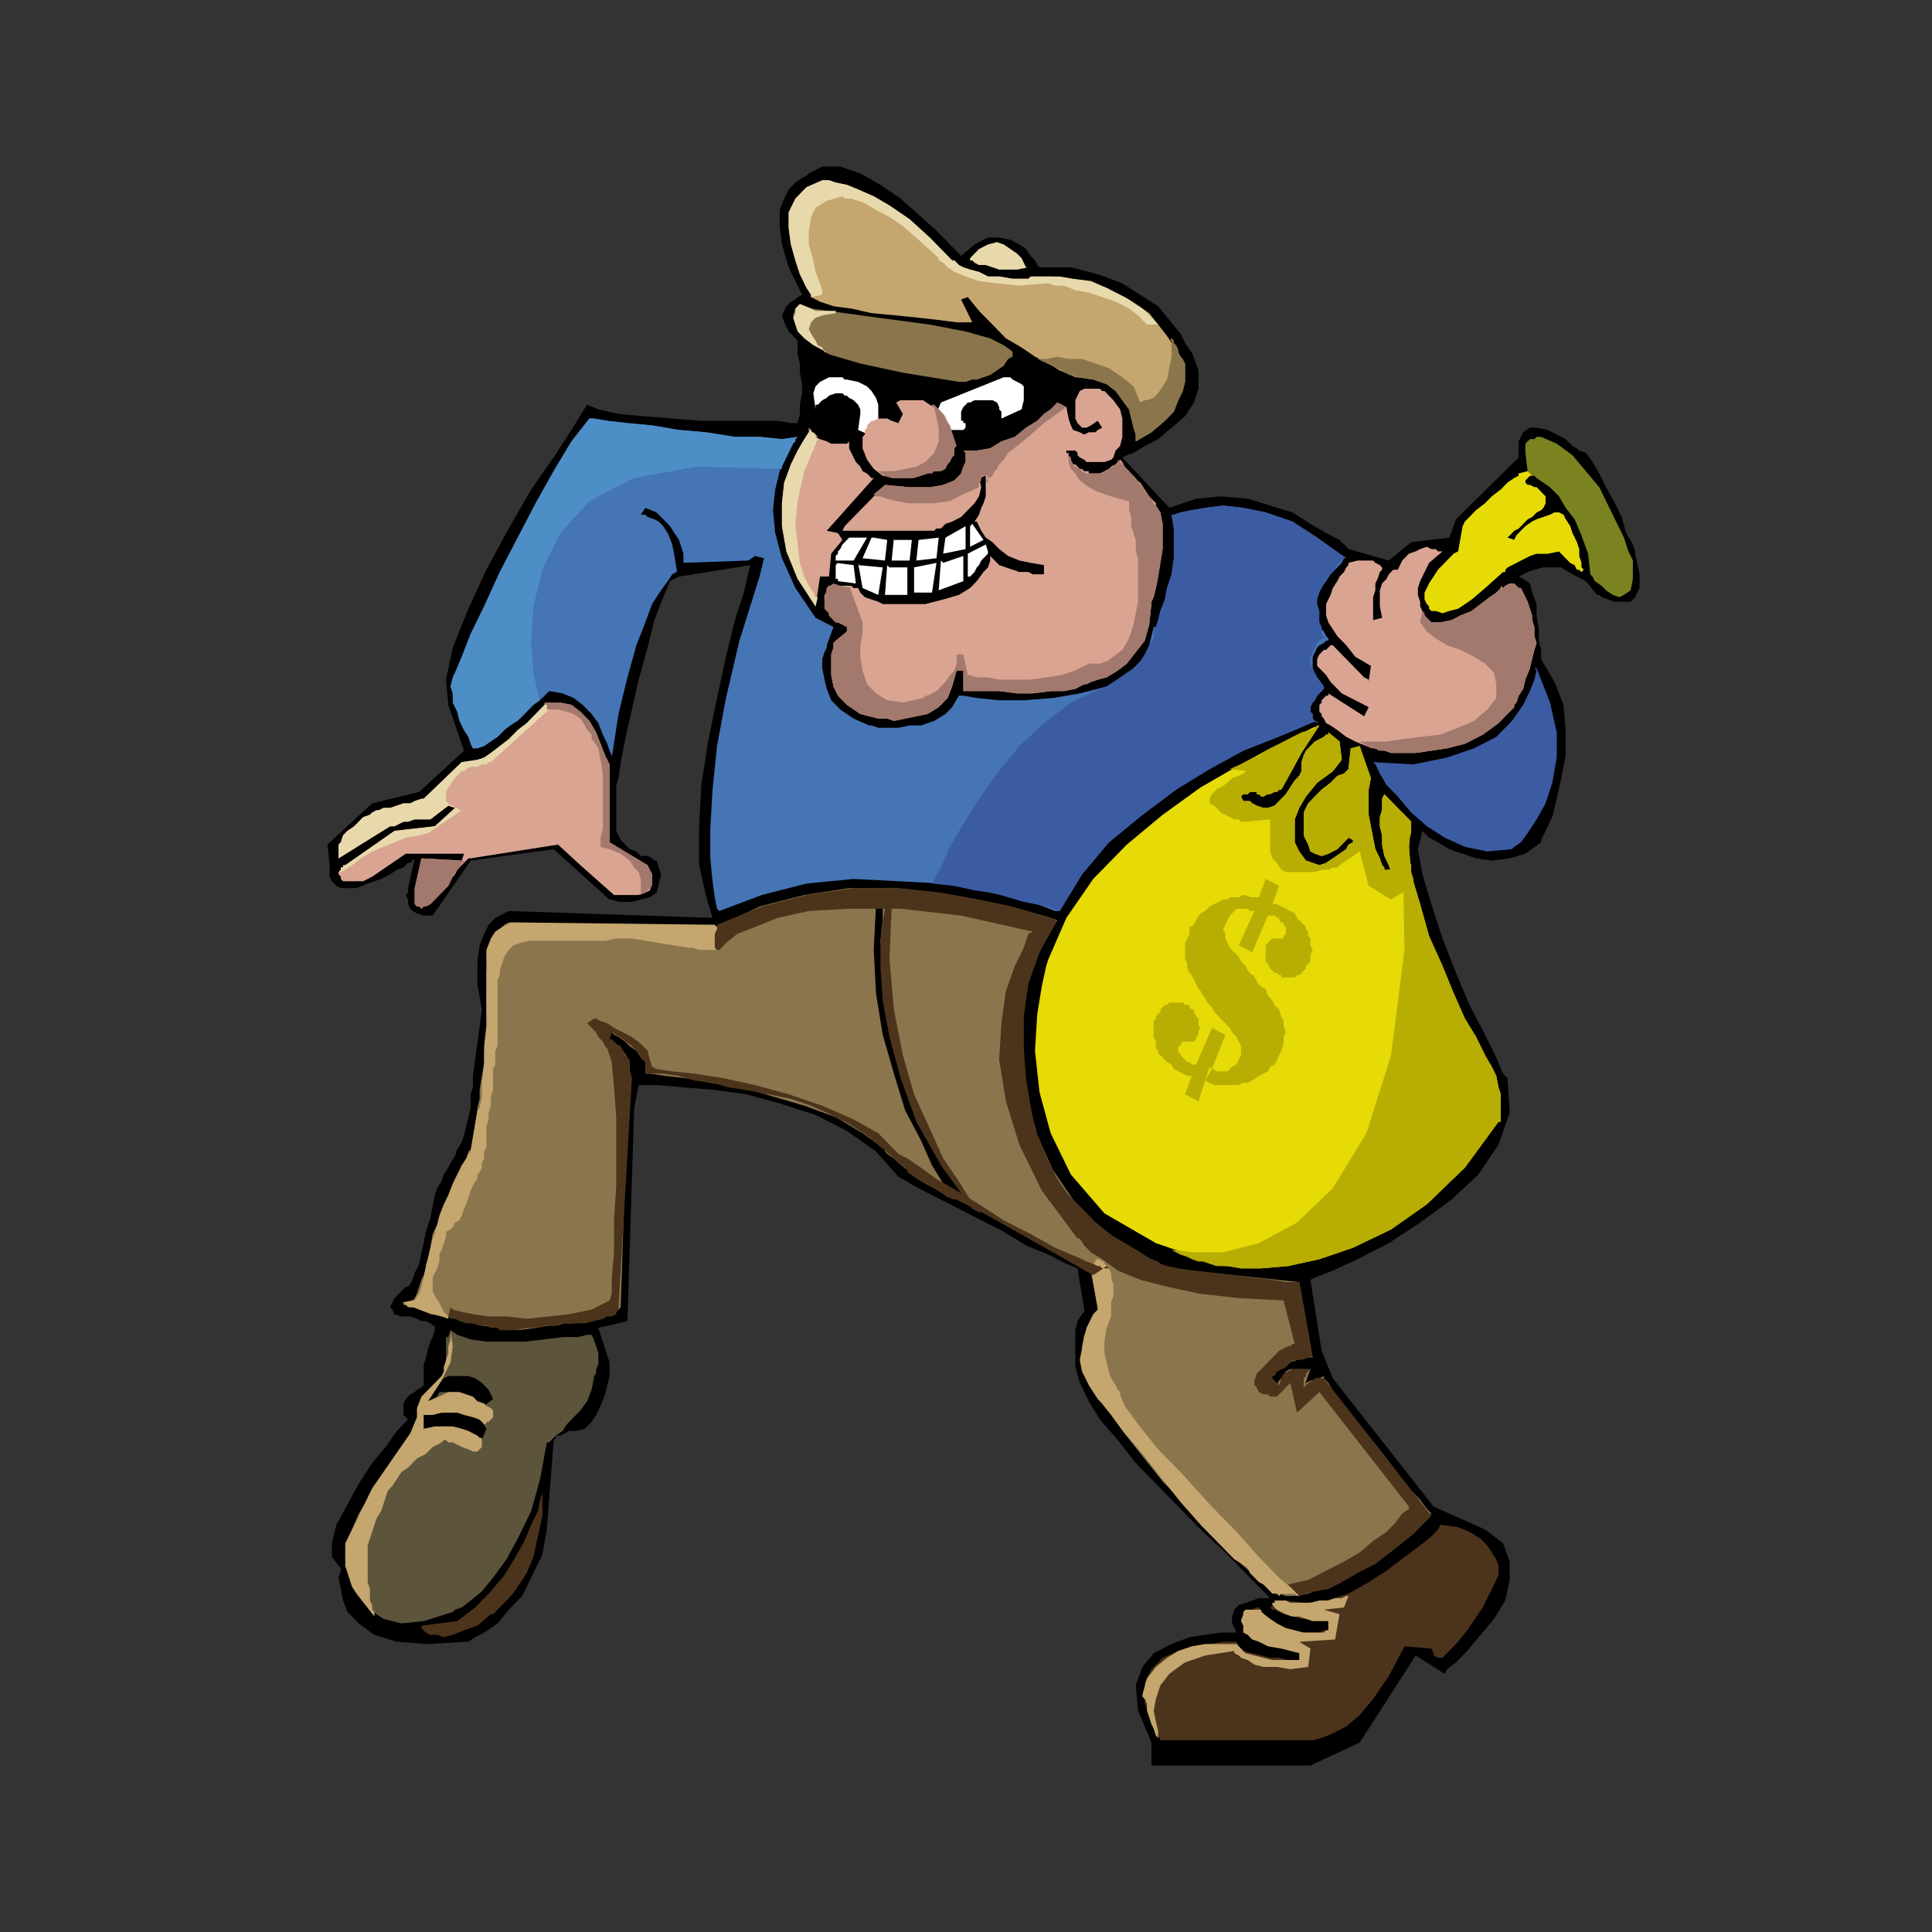 <?xml version="1.0" encoding="utf-8"?>
<!-- Generator: Adobe Illustrator 14.0.0, SVG Export Plug-In . SVG Version: 6.00 Build 43363)  -->
<!DOCTYPE svg PUBLIC "-//W3C//DTD SVG 1.1//EN" "http://www.w3.org/Graphics/SVG/1.1/DTD/svg11.dtd">
<svg version="1.1" id="Calque_1" xmlns="http://www.w3.org/2000/svg" xmlns:xlink="http://www.w3.org/1999/xlink" x="0px" y="0px"
	 width="500px" height="500px" viewBox="0 0 500 500" enable-background="new 0 0 500 500" xml:space="preserve">
<rect x="0" y="0" width="500" height="500" fill="#333333" stroke="none"/>
<g>
	<polygon points="165.28,280.822 167.02,280.822 170.495,280.822 176.87,281.412 184.406,282.016 193.099,283.196 201.792,285.569 
		211.063,288.533 219.178,292.679 226.71,298.016 232.506,304.535 233.666,305.127 236.563,306.908 241.199,309.283 
		246.994,312.246 252.789,315.211 259.744,318.766 265.539,322.32 271.335,324.693 275.97,327.068 278.867,328.248 280.605,338.924 
		280.605,339.516 280.027,340.105 278.867,341.889 278.29,344.262 278.29,347.227 278.29,350.191 278.29,353.746 279.445,357.891 
		281.766,362.637 284.662,367.373 289.297,372.711 293.933,378.639 299.729,384.568 305.523,390.496 311.319,396.424 
		317.113,401.762 321.755,406.51 325.229,410.064 327.551,412.438 328.704,413.619 328.127,413.619 326.967,413.619 
		325.807,413.619 324.069,414.209 322.331,414.799 320.595,415.402 319.435,416.584 318.857,418.365 318.857,420.137 
		320.011,422.512 318.857,422.512 315.96,422.512 311.901,423.102 307.844,423.691 303.208,425.475 298.573,427.85 295.676,431.402 
		293.933,436.15 294.516,442.67 297.99,450.971 297.99,456.9 339.14,456.9 351.886,450.971 366.374,428.439 373.912,433.188 
		374.489,431.994 376.81,430.223 379.707,427.258 383.183,423.102 386.656,418.957 389.555,414.209 390.715,408.871 
		390.715,404.135 388.978,399.389 384.342,395.834 371.015,389.906 344.936,356.709 342.038,349.588 339.14,331.213 
		340.295,330.621 344.936,328.838 351.309,325.875 359.424,321.73 367.533,316.393 375.649,310.465 382.605,303.945 
		387.817,296.232 390.715,287.943 390.138,279.051 388.978,277.858 387.24,273.713 384.342,267.784 380.285,260.072 376.81,251.771 
		373.329,242.884 370.432,233.992 368.117,226.283 366.956,219.764 368.117,215.021 368.694,215.614 369.854,216.801 
		372.169,217.984 375.066,219.764 378.547,220.948 382.021,222.135 386.08,222.729 390.715,222.135 394.772,220.948 398.83,217.984 
		398.83,217.391 399.99,215.021 401.729,211.463 402.888,206.721 404.043,201.386 405.203,195.458 405.203,188.936 404.626,182.415 
		402.306,176.486 398.83,170.558 398.83,169.964 398.83,168.187 398.247,165.816 398.247,162.852 397.67,159.294 397.67,156.33 
		396.51,153.366 395.933,150.996 394.195,149.809 393.035,149.215 393.035,149.215 394.195,148.625 395.35,148.031 397.094,147.438 
		399.408,146.845 401.729,146.845 404.043,146.845 406.94,148.625 410.421,150.402 413.318,153.96 413.896,153.96 414.479,154.553 
		416.217,155.144 417.953,155.737 420.273,155.737 422.012,155.737 423.172,154.553 424.326,152.18 424.326,148.625 
		423.172,143.287 423.172,142.696 422.589,140.916 420.852,137.953 419.691,133.804 417.953,130.247 415.633,126.096 
		413.896,122.538 412.158,119.574 410.421,117.203 408.684,116.609 408.101,116.02 406.94,115.425 405.203,113.645 402.888,112.462 
		400.567,111.275 397.67,110.682 395.933,110.682 394.195,111.868 393.035,114.239 393.035,118.39 376.81,134.394 375.066,139.139 
		365.219,140.323 359.424,145.067 348.988,142.103 348.41,141.51 346.674,139.733 343.192,137.953 339.14,135.581 334.5,132.617 
		328.704,130.84 322.909,129.06 315.96,128.466 309.581,129.06 302.626,131.431 290.458,118.39 291.617,117.796 293.355,117.203 
		296.253,115.425 299.729,113.645 303.208,110.682 306.684,107.717 309.004,104.163 310.164,100.605 310.164,95.86 308.422,91.119 
		307.844,90.526 306.684,88.749 305.523,86.377 302.626,82.82 299.729,79.262 295.093,76.298 290.458,73.334 284.086,70.963 
		277.131,69.183 269.015,69.183 268.438,68.593 267.854,67.406 266.699,66.219 265.539,64.441 263.802,63.255 261.481,62.071 
		258.584,61.478 255.686,61.478 252.212,63.255 248.731,66.219 247.574,65.035 245.256,62.664 242.358,59.7 237.72,55.549 
		233.085,51.398 227.87,47.844 222.652,44.879 217.438,43.099 212.802,43.099 209.324,44.879 208.745,45.47 207.587,46.063 
		205.847,47.25 204.109,49.028 202.949,51.398 201.792,54.363 201.792,58.513 202.369,63.255 204.109,69.183 207.587,76.298 
		207.587,76.298 206.427,76.892 205.847,77.485 204.689,78.076 203.529,79.262 202.949,80.449 202.369,81.633 202.949,83.414 
		204.109,85.784 206.427,88.155 206.427,88.749 206.427,89.932 206.427,91.712 207.006,94.083 207.006,96.454 207.587,99.418 
		207.587,101.789 207.006,104.753 207.006,107.126 206.427,109.498 204.689,109.498 201.212,108.904 195.417,108.904 
		189.041,108.904 181.508,108.904 173.973,108.311 166.44,107.717 160.065,107.126 154.85,105.94 151.952,104.753 150.792,106.533 
		147.895,111.275 143.259,118.39 137.463,126.689 131.669,136.769 125.874,147.438 121.235,157.517 117.181,167.594 115.44,175.893 
		116.02,182.415 120.079,194.271 108.488,204.944 96.317,207.908 84.727,218.578 85.307,223.913 85.307,224.506 85.307,225.1 
		85.307,225.693 85.307,226.877 85.886,228.063 87.044,229.248 88.204,229.841 89.942,229.841 92.259,229.841 95.157,228.657 
		98.634,227.47 100.952,226.283 102.692,225.1 104.43,224.506 105.59,223.319 106.17,223.319 106.747,222.729 107.327,222.135 
		107.327,222.135 107.327,222.135 105.59,229.841 105.59,230.435 105.59,231.028 105.01,231.621 105.59,232.805 105.59,233.992 
		106.17,235.175 106.747,235.77 107.908,236.363 109.645,236.956 111.965,236.956 121.815,222.729 143.259,219.764 157.747,232.805 
		158.327,232.805 160.065,233.398 161.802,233.398 163.542,233.398 165.86,232.805 168.177,232.212 169.917,231.028 
		170.495,228.657 171.075,226.283 169.917,222.729 169.338,222.729 168.758,222.135 167.597,221.542 165.86,221.542 164.7,220.355 
		162.962,219.764 161.802,218.578 160.645,217.391 160.065,216.207 159.485,215.021 159.485,213.836 159.485,212.056 
		159.485,210.872 159.485,209.092 159.485,207.314 159.485,206.127 159.485,204.944 159.485,203.757 159.485,203.164 
		159.485,203.164 160.065,201.386 160.645,197.235 161.802,191.307 163.542,183.601 165.28,175.893 167.597,167.594 
		169.338,160.482 171.656,154.553 173.393,150.402 175.713,149.215 194.256,146.251 193.676,148.031 192.519,153.366 
		190.201,160.482 187.881,169.964 185.563,180.637 183.246,191.9 181.508,203.164 180.928,213.836 180.928,223.913 182.666,231.621 
		184.406,237.55 131.669,235.77 131.669,235.77 130.508,236.363 129.351,236.956 128.19,237.55 126.454,239.327 125.293,241.697 
		124.133,244.662 123.556,248.807 123.556,254.735 124.713,261.266 122.396,278.449 122.396,278.449 122.396,279.051 
		122.396,279.641 122.396,280.822 122.396,281.412 121.815,283.196 121.815,284.979 121.815,286.75 121.235,289.124 
		120.658,291.498 120.079,293.871 119.498,295.643 118.338,297.426 117.761,299.197 116.6,300.98 116.02,302.162 114.863,303.945 
		114.283,305.729 113.123,307.5 112.542,309.283 111.965,312.246 111.385,315.211 110.225,318.766 109.645,321.73 109.067,324.104 
		108.488,327.068 107.327,329.441 106.747,331.213 106.17,332.404 105.59,332.996 105.01,332.996 104.43,333.586 103.85,334.178 
		102.692,335.369 102.112,335.959 101.532,337.141 100.952,338.334 101.532,338.924 102.112,340.105 103.85,340.695 106.17,340.695 
		107.908,341.297 109.067,341.889 110.225,341.889 111.385,342.479 111.965,343.07 112.542,343.07 112.542,343.07 112.542,343.66 
		112.542,343.66 112.542,343.66 112.542,344.262 111.965,346.033 111.385,347.227 110.806,348.998 110.225,351.371 109.645,353.154 
		109.645,354.926 109.645,356.709 109.645,358.48 109.645,358.48 109.067,359.082 107.908,359.674 107.327,360.264 106.17,360.854 
		105.01,362.047 104.43,363.229 104.43,364.408 104.43,366.191 105.59,367.373 105.01,367.975 102.692,370.338 99.795,374.494 
		96.317,378.639 92.84,383.977 89.942,389.314 87.044,394.652 85.886,399.389 85.886,402.943 88.204,405.908 88.204,406.51 
		87.624,408.281 88.204,411.246 88.784,414.209 89.942,417.174 92.84,420.137 96.897,423.102 102.692,424.885 110.806,425.475 
		120.658,424.885 121.235,424.885 122.976,423.691 125.293,422.512 128.771,420.137 131.669,416.584 135.146,413.027 
		137.463,408.281 140.361,402.352 141.519,395.834 142.099,388.123 143.259,373.301 143.259,373.301 143.259,373.301 
		143.259,372.711 143.259,372.711 143.839,372.121 143.839,371.529 144.997,371.529 146.156,370.939 147.313,370.338 
		149.054,370.338 151.372,369.746 153.109,367.975 154.27,366.191 155.429,363.818 156.587,360.854 157.167,358.48 157.747,356.119 
		157.747,354.336 157.747,353.154 157.747,352.553 154.85,343.66 162.383,341.889 164.123,286.75 165.28,280.822 165.28,280.822 	
		"/>
	<polygon fill="#8A754D" points="282.342,328.838 284.086,338.924 284.086,339.516 283.503,340.105 282.342,341.889 281.766,343.66 
		280.605,345.443 280.027,348.408 280.027,350.781 280.027,353.746 281.188,356.709 282.926,359.674 283.503,360.264 
		284.662,362.637 287.561,366.191 291.035,370.939 295.676,376.867 300.888,383.387 307.267,389.906 314.217,397.617 
		321.172,404.727 329.287,411.836 329.865,412.438 331.024,412.438 332.763,413.027 335.083,413.027 338.558,412.438 
		342.615,410.654 347.833,408.871 354.206,405.316 361.162,399.979 369.271,393.459 370.432,391.689 369.271,390.496 
		367.533,388.123 364.059,384.568 360.578,379.832 356.526,374.494 352.469,369.746 348.41,365.012 345.513,360.854 
		343.775,357.891 342.615,356.709 342.615,356.709 342.615,356.119 341.455,356.709 340.878,356.709 339.718,357.299 
		339.14,357.299 337.98,357.891 337.397,359.082 336.819,359.674 336.819,360.854 339.14,354.336 339.14,354.336 338.558,354.336 
		337.397,354.336 336.819,354.336 335.66,354.336 333.922,354.336 332.763,354.926 332.186,356.119 331.024,357.299 330.448,358.48 
		328.704,356.709 328.704,356.119 329.287,356.119 330.448,354.926 331.602,354.336 332.763,353.746 333.922,352.553 
		335.66,351.963 336.819,351.371 338.558,351.371 339.718,351.371 336.242,331.803 302.626,328.248 301.472,327.658 
		298.573,326.477 294.516,324.104 289.297,321.139 283.503,316.393 277.707,310.465 272.494,302.764 268.438,293.871 
		265.539,282.605 264.379,269.557 264.379,268.965 264.379,267.784 264.379,266.002 264.379,263.037 264.957,260.072 
		265.539,255.928 266.699,252.373 268.438,247.626 270.752,242.884 273.649,238.14 271.912,237.55 267.854,236.363 261.481,234.585 
		252.789,232.805 242.936,231.028 231.926,229.841 219.754,229.841 208.165,231.621 196.574,234.585 185.563,239.92 
		132.249,238.733 131.669,238.733 131.669,238.733 130.508,239.327 129.929,239.92 128.771,241.104 127.611,242.292 
		127.031,243.478 126.454,245.255 125.874,247.032 126.454,248.807 126.454,249.409 126.454,250 125.874,251.771 125.874,252.964 
		125.874,254.735 125.874,257.108 125.874,258.892 125.874,260.664 125.874,262.446 126.454,264.229 126.454,264.82 
		125.874,266.002 125.874,268.965 125.293,271.93 125.293,274.895 124.713,278.449 124.133,282.016 124.133,284.377 123.556,286.75 
		123.556,287.341 121.815,297.426 121.235,298.016 120.658,299.8 119.498,302.162 117.761,305.127 116.6,308.09 114.863,312.246 
		113.703,315.801 111.965,319.355 111.385,322.91 110.806,325.875 110.806,326.477 110.225,327.068 110.225,328.248 
		109.645,330.031 109.067,331.213 108.488,332.996 107.908,334.768 107.327,335.959 106.747,336.551 105.59,337.141 105.01,337.141 
		104.43,337.141 104.43,337.141 104.43,337.732 104.43,337.732 105.01,337.732 105.01,337.732 105.59,338.334 105.59,338.334 
		106.17,338.334 106.747,338.334 108.488,338.924 111.385,340.105 115.44,340.695 120.079,341.889 124.713,343.07 129.351,343.66 
		133.986,344.262 138.622,343.66 142.099,343.07 142.679,343.07 143.839,343.07 146.156,342.479 148.474,342.479 150.792,341.889 
		153.109,341.889 156.007,341.297 157.747,340.105 159.485,339.516 160.645,338.334 162.383,284.377 162.383,284.377 
		162.962,283.196 162.962,281.412 162.962,279.641 162.962,277.858 162.962,275.484 162.383,273.713 161.225,271.93 
		159.485,270.158 157.747,268.965 157.747,267.193 158.327,267.193 158.904,267.784 160.065,268.375 161.802,269.557 
		162.962,270.748 164.7,271.93 165.86,273.713 167.02,274.895 167.02,276.678 167.02,277.858 168.177,277.858 172.235,278.449 
		177.451,279.051 183.826,280.232 191.938,281.412 200.051,283.786 208.165,286.16 216.28,289.124 223.233,293.27 229.028,297.426 
		229.028,298.016 229.608,298.607 231.345,299.8 232.506,300.98 234.823,302.764 237.141,304.535 239.461,306.318 241.778,307.5 
		244.676,309.283 246.994,310.465 246.413,309.283 244.096,306.318 241.199,301.57 238.301,295.053 234.243,287.341 
		231.345,277.858 228.447,267.784 226.71,257.108 226.13,245.846 226.71,233.992 229.028,233.992 228.447,235.175 228.447,238.14 
		227.87,243.478 228.447,250 229.028,258.302 230.188,267.193 233.085,277.268 236.563,287.341 241.778,298.016 249.311,309.283 
		251.629,312.246 282.342,329.441 282.342,329.441 	"/>
	<polygon fill="#5C543B" points="115.44,346.033 115.44,354.336 113.703,357.299 113.703,357.299 114.863,356.709 116.02,356.119 
		117.761,356.119 119.498,356.119 121.235,356.119 122.976,356.709 124.713,357.891 126.454,359.674 127.611,362.047 
		125.293,363.818 124.713,363.818 124.133,363.229 122.976,362.637 121.235,362.047 119.498,360.854 118.338,360.264 116.6,360.264 
		114.863,360.264 113.703,360.264 113.123,361.445 109.645,363.229 109.067,366.783 109.645,366.191 110.806,366.191 
		112.542,365.602 114.283,365.602 116.6,365.012 118.918,365.602 121.235,365.602 122.976,366.783 124.713,367.975 125.874,369.746 
		124.713,372.711 124.713,372.711 124.133,372.121 122.976,371.529 121.815,370.939 120.658,370.338 118.918,369.746 116.6,369.156 
		114.283,369.156 111.965,369.746 109.067,370.338 108.488,370.939 107.327,372.121 105.59,373.902 103.272,376.266 
		100.952,379.832 98.054,383.387 95.736,386.941 92.84,391.689 91.102,395.834 89.361,400.58 89.361,401.172 89.361,403.545 
		89.942,406.51 91.102,410.064 92.84,413.027 95.736,416.584 99.215,418.957 103.85,420.137 109.645,419.547 117.181,417.174 
		117.761,416.584 119.498,415.992 121.815,414.209 124.713,411.836 127.611,408.281 131.088,403.545 133.986,398.207 
		137.463,391.086 139.781,382.797 141.519,373.301 142.099,373.301 142.679,372.711 143.839,371.529 145.577,370.338 
		146.737,368.566 148.474,366.783 150.211,365.012 151.952,362.637 153.109,359.674 153.69,356.709 153.69,356.709 153.69,356.119 
		154.27,355.516 154.27,354.336 154.85,353.154 154.85,351.371 154.85,350.191 154.27,348.408 153.69,346.625 153.109,345.443 
		151.952,345.443 149.635,346.033 145.577,346.033 140.942,346.625 135.724,347.227 130.508,347.227 125.874,347.227 
		121.815,346.625 118.338,345.443 116.6,344.262 116.02,346.033 116.02,346.033 	"/>
	<polygon fill="#4B341B" points="140.361,385.76 140.361,386.352 139.781,388.123 139.202,391.086 137.463,394.652 135.724,398.797 
		133.406,402.943 130.508,407.689 127.031,411.836 122.976,415.992 118.338,419.547 109.067,420.729 109.067,421.33 109.645,421.92 
		110.225,422.512 111.385,423.102 113.123,423.102 114.863,423.691 117.181,423.102 120.079,421.92 123.556,420.729 
		127.031,417.764 127.611,417.764 128.771,416.584 129.929,415.402 132.249,413.027 133.986,410.654 136.304,407.1 138.044,402.943 
		139.202,397.617 140.361,392.279 140.361,385.76 140.361,385.76 	"/>
	<polygon fill="#C4A66E" points="116.6,343.66 116.6,344.262 116.6,345.443 116.6,346.625 116.02,348.408 116.02,350.191 
		115.44,351.963 114.863,353.746 114.863,354.926 114.283,356.119 113.703,356.709 109.067,361.445 107.908,364.408 
		107.908,366.783 106.17,370.939 96.317,385.158 89.361,399.389 89.361,399.389 89.361,399.979 89.361,401.172 89.361,402.352 
		89.361,404.135 89.361,405.316 89.942,407.1 90.522,408.871 91.102,410.654 92.259,412.438 96.897,418.365 96.897,418.365 
		96.897,418.365 96.897,417.764 96.897,417.174 96.317,416.584 96.317,415.992 96.317,415.402 95.736,414.209 95.736,413.619 
		95.736,412.438 95.736,411.246 95.157,409.473 95.157,407.689 95.157,405.908 95.157,404.135 95.157,402.352 95.157,399.979 
		95.736,398.207 96.317,396.424 96.897,394.652 97.477,392.869 98.634,391.086 99.215,389.314 99.795,387.531 100.375,385.76 
		101.532,384.568 102.692,382.797 103.85,381.014 105.59,379.832 107.908,377.459 110.225,376.266 111.965,374.494 113.123,373.902 
		114.283,373.301 114.863,372.711 115.44,372.711 116.02,373.301 117.181,373.301 118.338,373.902 119.498,374.494 121.235,375.084 
		122.396,375.676 123.556,375.676 124.133,375.084 124.713,374.494 124.713,373.902 124.713,373.301 124.713,372.711 
		124.713,372.711 124.713,372.711 124.713,372.121 124.133,372.121 123.556,371.529 122.396,370.939 121.235,370.338 
		119.498,369.746 117.181,369.156 114.863,369.156 112.542,369.156 109.645,369.746 109.645,366.783 109.645,366.191 
		110.806,366.191 111.965,366.191 114.283,365.602 116.02,365.602 118.338,365.602 120.079,366.191 122.396,366.783 
		124.133,367.373 125.293,368.566 125.293,368.566 125.874,368.566 125.874,367.975 126.454,367.975 127.031,367.373 
		127.611,366.783 127.611,366.191 127.611,365.602 127.611,365.012 127.031,364.408 127.031,364.408 125.874,363.818 
		125.293,363.229 123.556,362.637 122.396,361.445 120.658,360.854 118.918,360.264 117.181,360.264 116.02,360.264 
		114.863,360.854 110.806,362.637 114.283,357.299 116.6,352.553 117.181,348.408 116.6,344.262 116.6,344.262 	"/>
	<polygon fill="#C4A66E" points="184.983,239.327 134.566,238.733 134.566,238.733 133.406,238.733 132.249,238.733 
		131.088,239.327 129.929,239.92 128.19,241.104 127.031,242.884 125.874,245.846 125.874,249.409 125.874,253.555 125.874,254.735 
		125.874,257.108 125.874,260.664 125.874,265.41 125.293,270.748 125.293,275.484 124.713,280.232 124.713,283.786 124.133,286.75 
		123.556,287.341 121.815,298.016 121.235,298.607 120.658,299.8 119.498,301.57 118.338,303.945 117.181,306.318 116.02,309.283 
		114.863,311.656 113.703,314.621 113.123,316.982 112.542,318.766 112.542,319.355 111.965,320.549 111.385,322.91 
		110.806,325.285 110.225,327.658 109.645,330.621 109.067,332.996 108.488,334.768 107.327,336.551 106.747,336.551 
		103.85,337.141 104.43,337.141 104.43,337.141 105.01,337.732 106.17,338.334 107.327,338.334 108.488,338.924 110.225,339.516 
		111.965,340.105 114.283,340.695 116.02,341.297 116.02,340.695 115.44,340.105 114.863,339.516 114.283,338.334 113.703,337.141 
		112.542,335.369 111.965,334.178 111.965,332.404 111.965,331.213 111.965,330.621 112.542,329.441 113.123,328.248 
		113.703,326.477 113.703,324.693 114.283,323.514 114.863,321.73 115.44,319.947 115.44,318.766 116.6,318.176 117.181,317.584 
		117.761,316.393 118.918,315.801 119.498,314.621 120.079,312.838 120.658,311.656 121.235,309.873 121.815,308.09 
		122.396,306.908 122.976,305.729 123.556,305.127 123.556,303.945 124.133,303.354 124.713,302.162 124.713,300.98 125.293,299.8 
		125.293,298.016 125.874,296.836 125.874,295.643 125.874,294.462 125.874,293.871 125.874,292.679 125.874,291.498 
		126.454,289.715 126.454,287.943 127.031,286.16 127.031,283.786 127.611,282.016 127.611,280.822 127.611,279.051 
		127.611,278.449 127.611,277.858 127.611,276.678 128.19,275.484 128.19,273.713 128.19,271.93 128.771,270.748 128.771,268.965 
		128.771,267.784 128.771,267.193 128.771,267.193 128.771,254.735 128.771,254.735 128.771,253.555 129.351,252.373 
		129.351,251.181 129.929,249.409 130.508,247.626 131.669,245.846 132.826,244.662 134.566,244.068 136.884,243.478 
		139.781,243.478 142.679,243.478 146.156,243.478 149.635,243.478 153.109,243.478 156.587,243.478 159.485,242.884 
		161.225,242.884 162.962,242.884 163.542,242.884 178.031,245.255 178.611,245.255 179.188,245.255 180.928,245.846 
		182.666,245.846 183.826,245.846 185.563,245.846 186.724,245.255 186.724,244.068 186.724,242.292 185.563,239.92 185.563,239.92 
			"/>
	<polygon fill="#C4A66E" points="282.342,328.838 284.086,338.334 284.086,338.924 282.926,340.105 282.342,341.297 281.188,343.66 
		280.605,346.033 280.027,348.998 279.445,351.963 280.027,354.926 281.766,358.48 284.086,362.047 285.24,363.229 287.561,366.191 
		291.035,370.939 295.676,376.266 300.311,382.193 305.523,388.725 310.742,394.652 315.376,399.389 319.435,403.545 
		322.331,405.316 322.331,405.316 322.909,405.908 323.492,407.1 324.652,408.281 325.807,409.473 326.967,410.064 328.127,411.246 
		329.287,412.438 330.448,412.438 331.024,413.027 331.602,412.438 332.186,412.438 332.763,412.438 333.345,412.438 
		333.922,412.438 334.5,412.438 335.083,412.438 335.66,413.027 335.66,413.027 336.242,413.027 334.5,411.246 331.024,408.281 
		325.807,402.943 320.011,396.424 313.063,389.314 306.106,381.604 299.729,375.084 294.516,368.566 291.035,363.818 
		289.881,360.854 289.881,360.264 289.297,359.674 288.721,358.48 287.561,356.709 286.982,354.926 286.4,352.553 285.823,350.191 
		285.823,347.227 286.4,343.66 287.561,340.695 287.561,340.105 287.561,339.516 287.561,338.334 287.561,337.141 288.138,335.369 
		288.138,333.586 288.138,332.404 287.561,330.621 287.561,329.441 286.982,328.248 285.823,327.068 285.823,326.477 
		285.24,326.477 284.662,325.875 284.086,325.875 283.503,325.875 283.503,326.477 282.926,327.068 282.926,327.658 
		282.342,328.838 282.342,328.838 	"/>
	<polygon fill="#4B341B" points="335.66,413.027 336.242,413.027 337.98,412.438 340.295,411.836 343.775,411.246 347.251,409.473 
		351.309,407.1 355.943,404.727 360.578,401.172 365.797,397.014 370.432,392.279 342.615,356.709 342.615,356.709 342.615,356.709 
		342.038,356.709 340.878,356.709 340.295,356.709 339.718,357.299 338.558,357.891 337.98,358.48 337.397,359.082 337.397,359.674 
		337.397,359.674 337.397,359.082 337.397,359.082 337.397,358.48 337.397,357.299 337.397,356.709 337.98,356.119 337.98,355.516 
		338.558,354.926 339.14,354.336 339.14,354.336 338.558,354.336 337.98,354.336 336.819,354.336 335.66,354.336 334.5,354.336 
		333.345,354.926 332.186,355.516 331.602,356.709 331.024,358.48 329.287,356.709 329.287,356.119 329.865,356.119 
		330.448,354.926 331.602,354.336 332.763,353.746 333.922,352.553 335.083,351.963 336.819,351.963 338.558,351.371 
		339.718,351.371 336.242,331.803 335.66,331.803 332.763,331.803 329.287,331.213 324.069,330.621 319.435,330.031 
		314.217,329.441 309.004,328.838 304.946,328.248 302.049,327.658 300.311,327.068 299.729,326.477 297.99,325.875 
		295.093,324.104 292.195,322.32 288.138,319.947 284.086,316.982 280.605,313.428 276.547,309.283 273.649,305.127 271.335,300.39 
		270.752,299.197 269.598,296.232 267.854,292.088 266.699,286.16 265.539,279.051 264.957,271.34 264.957,263.037 266.117,254.735 
		269.015,246.442 273.649,238.14 271.912,237.55 267.854,236.363 261.481,234.585 253.365,232.805 243.516,231.028 232.506,229.841 
		220.915,229.841 208.745,231.621 197.154,234.585 185.563,239.327 185.563,239.327 185.563,239.92 185.563,240.513 
		184.983,241.697 184.983,242.292 184.983,243.478 184.983,244.662 184.983,245.255 185.563,245.846 186.143,245.846 
		186.724,245.255 187.881,244.068 190.779,241.697 195.417,239.92 201.212,237.55 209.324,235.77 219.754,235.175 233.085,235.175 
		248.731,236.956 267.277,241.104 266.117,241.697 264.957,245.255 262.643,250 260.322,256.519 259.161,264.82 258.584,274.303 
		260.322,284.979 263.802,296.232 269.598,308.09 278.867,320.549 279.445,320.549 280.605,322.32 282.342,324.104 285.24,325.875 
		289.297,328.838 295.093,331.213 302.049,332.996 310.164,334.768 320.595,335.959 332.186,336.551 335.083,347.816 334.5,347.816 
		333.922,348.408 333.345,348.408 332.186,348.998 331.024,349.588 329.865,350.781 328.704,351.963 327.551,353.154 
		326.39,354.336 325.229,355.516 324.652,357.299 324.652,358.48 325.229,359.082 325.807,360.264 326.967,360.854 328.127,360.854 
		328.704,361.445 329.865,361.445 330.448,361.445 330.448,361.445 333.922,357.891 335.66,365.602 341.455,360.264 
		364.636,389.906 364.636,390.496 362.898,391.689 361.162,394.051 358.841,396.424 355.366,398.797 351.886,401.762 
		347.833,404.135 343.192,406.51 338.558,408.871 333.345,410.064 336.242,413.027 336.242,413.027 	"/>
	<polygon fill="#4B341B" points="286.4,327.658 282.926,330.031 251.629,312.246 251.051,312.246 249.892,311.656 247.574,310.465 
		245.256,309.873 242.936,308.09 240.618,306.908 238.301,305.729 236.563,304.535 234.823,303.354 234.823,302.764 
		234.243,302.162 232.506,300.98 230.768,299.197 227.87,296.836 224.393,293.871 219.754,290.907 215.12,288.533 209.904,286.16 
		204.689,284.377 198.895,283.196 198.314,283.196 195.997,282.605 192.519,282.016 188.461,281.412 184.406,280.232 
		179.768,279.641 175.713,278.449 171.656,277.858 168.758,277.858 167.02,277.858 167.02,277.858 167.02,277.268 167.02,276.678 
		167.02,275.484 167.02,274.895 165.86,273.713 164.7,271.93 163.542,270.748 161.225,268.965 158.327,267.193 157.747,268.965 
		157.747,268.965 158.327,268.965 158.904,269.557 159.485,270.158 160.645,270.748 161.225,271.93 161.802,273.122 
		162.962,274.303 162.962,276.678 163.542,279.051 160.065,338.334 160.065,338.924 160.065,338.924 159.485,339.516 
		159.485,340.105 158.327,340.695 157.167,340.695 156.007,341.297 153.69,341.889 151.372,342.479 148.474,342.479 
		147.895,342.479 146.156,342.479 144.417,343.07 141.519,343.07 139.202,343.66 136.304,343.66 133.406,344.262 131.088,344.262 
		129.351,344.262 128.771,343.66 128.19,343.66 127.031,343.66 125.874,343.07 124.133,343.07 122.396,342.479 120.658,342.479 
		118.918,341.889 117.761,341.297 116.6,341.297 116.02,340.695 116.6,338.334 117.181,338.924 119.498,339.516 122.396,340.105 
		126.454,340.695 131.088,340.695 136.304,341.297 142.099,340.695 147.313,340.105 153.109,338.924 157.747,336.551 
		158.327,334.768 158.327,330.621 158.904,324.104 158.904,315.801 159.485,306.908 159.485,298.016 159.485,289.124 
		158.904,281.412 158.327,274.895 157.167,271.34 156.587,270.748 156.007,269.557 155.429,268.965 154.85,268.375 154.27,267.193 
		153.69,266.592 153.109,266.002 152.532,265.41 152.532,265.41 151.952,264.82 153.69,263.627 154.27,263.627 155.429,264.229 
		157.167,264.82 158.904,266.002 161.225,267.193 163.542,268.375 165.86,270.158 167.597,271.93 168.177,274.303 168.758,276.086 
		169.917,276.678 173.973,277.268 179.768,277.858 187.304,279.051 195.417,280.822 204.109,283.196 212.802,286.16 
		220.915,289.715 227.29,293.27 231.926,298.016 232.506,298.607 234.823,299.8 238.301,302.162 242.358,305.127 247.574,308.09 
		253.365,311.656 259.744,315.801 266.699,319.355 273.072,322.91 280.027,325.875 281.188,326.477 282.926,327.068 
		284.086,327.658 284.662,327.658 285.24,328.248 285.823,328.248 286.4,328.248 286.4,328.248 286.982,328.248 286.982,328.248 
		286.982,328.248 	"/>
	<polygon fill="#4B341B" points="228.447,233.992 229.028,235.175 228.447,238.733 227.87,244.068 227.87,250.59 228.447,258.892 
		230.188,268.375 233.085,279.051 237.141,290.305 243.516,301.57 251.629,312.838 253.949,314.018 253.365,312.838 
		251.051,310.465 248.154,305.729 244.096,299.8 240.618,292.088 236.563,283.196 233.666,273.122 231.345,261.266 230.188,248.216 
		230.768,234.585 229.028,233.992 229.028,233.992 	"/>
	<polygon fill="#4B341B" points="372.752,394.652 372.169,395.834 370.432,397.617 367.533,399.979 363.477,402.943 358.841,406.51 
		354.206,409.473 348.988,412.438 343.192,414.209 337.98,414.799 332.763,414.209 328.704,415.992 328.704,415.992 
		328.704,415.992 329.287,416.584 329.865,416.584 331.024,417.174 332.186,417.764 334.5,418.365 336.819,418.957 340.295,418.957 
		343.775,419.547 343.775,421.92 343.775,421.92 342.615,421.92 341.455,422.512 339.718,422.512 337.397,422.512 335.083,422.512 
		332.763,421.92 330.448,420.729 328.127,418.957 325.807,415.992 325.807,415.992 325.229,415.992 324.069,416.584 
		323.492,416.584 322.909,417.174 322.331,417.764 321.755,418.365 321.172,418.957 321.755,420.137 322.331,421.92 322.331,421.92 
		322.909,422.512 322.909,422.512 323.492,423.691 324.652,424.295 325.807,424.885 327.551,425.475 329.865,426.066 
		332.763,426.656 336.242,427.258 336.819,429.619 336.242,429.619 335.083,429.619 333.345,429.619 331.024,429.029 
		328.704,429.029 326.39,428.439 324.069,427.85 321.755,427.258 320.595,426.066 320.011,424.885 318.857,424.885 316.537,424.885 
		313.063,425.475 309.004,426.066 304.946,427.258 300.888,429.029 297.99,431.994 296.253,435.549 296.253,440.887 
		298.573,446.814 300.311,450.369 336.819,450.369 336.819,450.369 337.98,450.369 339.718,450.369 342.038,449.779 
		344.936,448.598 348.41,446.814 351.886,443.85 355.366,439.705 359.424,433.777 363.477,426.066 370.432,426.656 370.432,426.656 
		371.015,427.85 371.015,428.439 372.169,429.029 373.329,429.029 374.489,427.85 376.81,425.475 379.707,421.92 383.76,415.992 
		387.817,407.689 387.817,407.689 387.817,406.51 387.817,405.316 387.24,403.545 386.08,401.762 384.92,399.979 383.183,398.207 
		380.285,396.424 377.387,395.242 373.329,394.652 373.329,394.652 	"/>
	<polygon fill="#C4A66E" points="348.41,413.027 348.41,413.027 347.251,413.619 345.513,413.619 343.775,414.209 341.455,414.209 
		339.14,414.799 336.819,414.799 335.083,414.799 333.922,414.799 332.763,414.209 332.763,414.209 332.763,414.209 
		332.186,414.209 331.602,414.209 331.024,414.209 330.448,414.209 329.865,414.209 329.865,414.799 329.287,414.799 
		329.287,415.402 329.865,415.992 330.448,416.584 331.602,417.174 332.763,417.764 334.5,418.365 336.242,418.365 337.98,418.957 
		339.718,419.547 342.038,419.547 343.775,419.547 343.775,421.92 343.192,421.92 342.615,422.512 340.878,422.512 339.14,422.512 
		337.397,422.512 335.083,421.92 332.763,421.33 330.448,420.137 328.704,418.957 326.39,417.174 326.39,416.584 325.807,416.584 
		325.229,416.584 324.069,416.584 323.492,416.584 322.331,416.584 321.755,417.174 321.755,417.764 321.172,419.547 
		321.755,420.729 321.755,421.33 321.755,421.33 321.755,421.92 321.755,422.512 322.909,423.102 324.069,424.295 325.807,424.885 
		328.127,426.066 331.602,426.656 336.242,427.85 336.242,429.619 335.66,429.619 335.083,429.619 333.345,429.619 331.024,429.619 
		329.287,429.619 326.967,429.029 324.652,428.439 322.331,427.85 321.172,426.656 320.011,425.475 319.435,425.475 
		317.696,425.475 314.799,425.475 311.901,425.475 308.422,426.066 304.946,427.258 302.049,429.029 299.151,431.402 
		296.831,434.367 295.676,438.514 295.676,439.115 296.253,439.705 296.831,440.887 296.831,442.67 297.413,444.441 297.99,446.225 
		298.573,447.404 299.151,449.188 299.729,449.779 300.311,450.369 299.729,449.779 299.729,448.008 299.151,445.633 
		298.573,442.67 299.151,439.705 300.311,436.15 302.626,433.188 306.684,430.223 311.901,428.439 319.435,427.258 319.435,427.258 
		319.435,427.85 320.595,428.439 321.172,429.029 322.909,429.619 324.652,430.813 326.967,431.402 330.448,431.402 
		333.922,431.994 338.558,431.402 339.14,426.656 336.242,424.885 345.513,424.295 346.674,417.764 342.615,416.584 
		347.833,415.992 348.988,413.027 348.988,413.027 	"/>
	<polygon fill="#E6DA07" points="341.455,187.75 339.718,188.343 335.083,190.713 328.704,193.678 320.011,198.422 310.742,203.757 
		300.888,210.872 291.617,218.578 282.926,227.47 275.97,237.55 271.335,248.216 270.752,250 269.598,255.338 268.438,262.446 
		267.854,271.93 269.015,282.605 271.912,293.27 277.131,303.945 285.823,314.018 299.151,321.73 316.537,327.658 317.696,327.658 
		321.172,328.248 326.39,328.248 333.345,327.658 341.455,325.875 350.148,322.91 360.001,318.176 369.271,311.656 379.124,302.162 
		387.817,290.305 388.4,290.305 388.4,289.715 388.4,288.533 388.4,287.341 388.4,285.569 388.4,283.196 387.817,281.412 
		387.24,278.449 386.08,276.086 384.342,273.122 383.76,271.93 382.021,268.375 379.124,263.627 376.227,257.108 373.329,250 
		369.854,242.292 367.533,233.992 365.219,226.283 364.636,219.171 365.219,212.649 358.264,205.534 358.264,205.534 
		357.681,206.721 357.681,207.908 357.681,209.685 357.104,211.463 357.104,213.836 357.681,216.207 357.681,218.578 
		358.264,221.542 359.424,223.913 360.001,225.693 360.578,226.877 361.162,227.47 361.162,227.47 361.162,227.47 360.578,226.877 
		360.578,226.283 360.001,225.693 360.001,225.1 360.001,225.1 358.264,225.1 358.264,224.506 357.681,223.913 357.104,222.135 
		355.943,219.764 355.366,216.801 354.783,213.836 354.206,210.872 354.206,207.908 354.206,204.35 354.783,201.386 
		351.886,193.087 349.571,193.678 348.988,199.015 348.41,199.606 347.833,200.199 346.09,200.792 344.354,202.57 342.038,204.35 
		340.295,206.127 338.558,207.908 337.397,210.279 337.397,212.649 337.397,215.021 337.397,215.021 337.397,216.207 
		337.98,217.391 338.558,218.578 339.14,220.355 340.295,220.948 342.038,221.542 343.775,220.948 346.09,219.764 348.988,216.801 
		350.148,217.391 350.148,217.984 348.988,218.578 348.41,219.764 346.674,220.948 344.936,222.135 343.192,223.319 
		341.455,223.913 339.718,223.319 337.98,222.729 336.242,220.355 336.242,220.355 335.66,219.171 335.083,217.984 335.083,216.207 
		335.083,214.426 335.083,212.056 336.242,209.092 337.98,206.127 340.878,202.57 344.936,199.606 347.251,196.642 346.674,191.9 
		343.775,189.53 343.775,190.123 343.192,190.123 342.615,190.713 341.455,191.307 340.295,191.9 339.14,193.087 337.98,194.271 
		337.397,195.458 336.819,197.235 336.819,199.606 336.819,199.606 336.242,200.792 335.083,201.979 333.922,203.757 
		332.763,205.534 331.602,206.721 329.865,208.499 328.127,209.092 326.967,209.092 325.229,208.499 324.069,207.908 
		323.492,207.314 322.909,207.314 322.331,207.314 322.331,207.314 321.755,207.314 321.755,207.908 321.755,207.908 
		322.331,208.499 322.331,208.499 321.172,206.127 321.172,206.127 321.172,206.127 321.755,205.534 322.331,205.534 
		322.909,205.534 323.492,204.944 324.069,204.944 324.652,204.944 325.229,204.944 325.229,205.534 325.807,205.534 
		326.39,206.127 326.967,206.127 328.127,205.534 328.704,205.534 329.865,204.944 330.448,204.944 331.024,204.35 331.602,204.35 
		331.602,204.35 333.922,200.199 336.819,194.865 341.455,187.75 341.455,187.75 	"/>
	<polygon fill="#B8AD03" points="362.898,210.279 365.219,212.649 364.636,219.171 365.219,226.283 367.533,233.992 
		369.854,242.292 373.329,250 376.227,257.108 379.124,263.627 382.021,268.375 383.76,271.93 384.342,273.122 386.08,276.086 
		387.24,278.449 387.817,281.412 388.4,283.196 388.4,285.569 388.4,287.341 388.4,288.533 388.4,289.715 388.4,290.305 
		387.817,290.305 379.124,302.162 369.271,311.656 360.001,318.176 350.148,322.91 341.455,325.875 333.345,327.658 326.39,328.248 
		321.172,328.248 317.696,327.658 316.537,327.658 314.799,327.658 313.063,327.068 311.319,326.477 310.164,326.477 
		308.422,325.875 307.267,325.285 305.523,324.693 304.369,324.104 303.208,323.514 301.472,323.514 303.786,323.514 
		309.004,324.104 316.537,324.104 325.807,321.73 335.66,316.393 344.936,307.5 353.629,293.27 360.001,273.122 363.477,245.846 
		362.898,210.279 362.898,210.279 	"/>
	<polygon fill="#7B8320" points="393.035,122.538 393.035,123.131 391.875,123.725 390.138,124.912 388.4,126.689 386.08,128.466 
		384.342,130.247 382.021,132.024 380.285,133.804 379.124,134.988 378.547,136.174 377.387,142.696 377.387,142.696 
		376.227,143.287 375.066,144.474 373.912,145.661 372.169,147.438 371.015,149.215 369.854,150.996 368.694,153.366 
		368.694,155.144 369.271,156.33 369.854,156.924 369.854,157.517 370.432,158.107 371.592,158.107 373.329,158.702 
		375.066,158.107 377.387,157.517 380.862,155.144 384.342,152.18 388.978,148.031 389.555,148.031 389.555,147.438 
		390.138,146.845 391.298,146.251 392.452,145.661 393.612,145.067 395.933,143.88 397.67,143.287 400.567,143.287 403.465,142.696 
		403.465,142.696 404.043,143.287 404.626,143.88 405.785,145.067 406.363,145.661 407.523,146.251 408.101,147.438 
		408.684,147.438 409.261,148.031 409.838,147.438 409.261,146.845 409.261,145.661 408.684,143.88 408.684,142.103 
		408.101,140.323 406.94,137.953 406.363,136.174 405.203,134.394 404.626,133.211 403.465,132.617 402.888,132.617 
		402.306,132.617 401.145,133.211 399.408,133.804 397.67,134.394 396.51,134.988 394.772,136.174 393.612,137.358 392.452,138.545 
		391.875,139.733 390.138,139.139 390.138,139.139 390.715,138.545 391.298,137.953 391.875,137.358 393.035,136.769 
		394.195,135.581 395.35,134.394 396.51,133.804 397.67,132.617 398.83,132.024 399.408,131.431 399.99,130.247 399.99,129.653 
		399.99,128.466 399.408,127.876 398.83,127.282 397.67,126.096 397.094,126.096 395.933,125.502 395.35,125.502 394.772,124.912 
		394.772,124.912 394.772,124.318 394.772,124.318 395.35,123.725 395.35,123.725 395.933,123.131 395.933,123.131 396.51,123.131 
		396.51,123.131 397.094,123.131 397.67,123.725 399.408,124.912 401.145,126.096 403.465,128.466 405.203,131.431 407.523,134.394 
		409.261,138.545 410.998,143.287 411.581,148.625 412.158,149.215 412.735,150.402 414.479,151.588 415.633,152.773 
		417.376,153.96 419.114,154.553 420.273,153.96 422.012,152.773 422.589,149.809 422.589,145.661 422.589,145.067 421.429,142.696 
		420.273,139.139 418.531,135.581 416.217,130.84 413.896,126.096 410.421,121.947 406.94,117.796 402.888,114.833 398.83,113.055 
		398.247,113.055 398.247,113.055 397.67,113.055 397.094,113.645 396.51,113.645 395.933,113.645 395.35,114.239 394.772,114.833 
		394.772,116.02 394.772,117.203 395.35,121.947 393.035,122.538 393.035,122.538 	"/>
	<polygon fill="#E6DA07" points="395.35,121.947 393.035,122.538 393.035,123.131 391.875,123.725 390.138,124.912 388.4,126.689 
		386.08,128.466 384.342,130.247 382.021,132.024 380.285,133.804 379.124,134.988 378.547,136.174 377.387,142.696 
		377.387,142.696 376.227,143.287 375.066,144.474 373.912,145.661 372.169,147.438 371.015,149.215 369.854,150.996 
		368.694,153.366 368.694,155.144 369.271,156.33 369.854,156.924 369.854,157.517 370.432,158.107 371.592,158.107 
		373.329,158.702 375.066,158.107 377.387,157.517 380.862,155.144 384.342,152.18 388.978,148.031 389.555,148.031 
		389.555,147.438 390.138,146.845 391.298,146.251 392.452,145.661 393.612,145.067 395.933,143.88 397.67,143.287 400.567,143.287 
		403.465,142.696 403.465,142.696 404.043,143.287 404.626,143.88 405.785,145.067 406.363,145.661 407.523,146.251 
		408.101,147.438 408.684,147.438 409.261,148.031 409.838,147.438 409.261,146.845 409.261,145.661 408.684,143.88 
		408.684,142.103 408.101,140.323 406.94,137.953 406.363,136.174 405.203,134.394 404.626,133.211 403.465,132.617 
		402.888,132.617 402.306,132.617 401.145,133.211 399.408,133.804 397.67,134.394 396.51,134.988 394.772,136.174 393.612,137.358 
		392.452,138.545 391.875,139.733 390.138,139.139 390.138,139.139 390.715,138.545 391.298,137.953 391.875,137.358 
		393.035,136.769 394.195,135.581 395.35,134.394 396.51,133.804 397.67,132.617 398.83,132.024 399.408,131.431 399.99,130.247 
		399.99,129.653 399.99,128.466 399.408,127.876 398.83,127.282 397.67,126.096 397.094,126.096 395.933,125.502 395.35,125.502 
		394.772,124.912 394.772,124.912 394.772,124.318 394.772,124.318 395.35,123.725 395.35,123.725 395.933,123.131 395.933,123.131 
		396.51,123.131 396.51,123.131 395.35,121.947 395.35,121.947 	"/>
	<polygon fill="#3B5CA3" points="397.094,172.929 397.67,173.521 397.094,175.893 395.933,178.856 394.195,182.415 391.298,186.565 
		387.24,190.713 381.444,193.678 374.489,196.051 365.797,197.829 355.366,197.235 355.943,197.829 357.104,200.199 
		358.841,203.164 361.738,206.127 365.219,210.279 369.271,213.836 373.912,216.801 379.124,219.171 384.92,220.355 
		391.298,219.764 391.875,219.171 393.612,217.984 395.35,215.614 397.67,212.056 399.99,207.908 401.729,202.57 402.888,196.051 
		402.888,189.53 401.145,181.821 397.67,172.929 397.67,172.929 	"/>
	<polygon fill="#4575B5" points="347.833,143.88 347.833,144.474 347.251,145.661 346.09,146.845 344.354,148.625 343.192,150.402 
		341.455,152.773 340.878,154.553 339.718,156.33 339.718,158.107 340.295,159.888 340.295,159.888 340.878,160.482 
		340.878,161.072 341.455,161.665 341.455,162.259 342.038,162.852 342.615,163.445 343.192,164.629 343.775,165.223 
		343.775,165.816 343.775,165.816 343.192,165.816 342.615,166.41 341.455,167 340.878,167.594 340.295,168.781 339.718,169.964 
		339.718,171.745 339.718,173.521 340.878,175.302 342.615,177.673 342.615,177.673 342.615,178.266 342.038,178.856 
		341.455,179.45 340.878,180.043 340.295,181.23 339.718,181.821 339.14,183.008 339.14,184.194 339.718,184.785 339.718,185.972 
		340.295,186.565 340.295,186.565 340.878,187.159 340.878,187.159 340.878,187.159 340.878,187.159 340.878,187.159 
		340.878,186.565 340.878,186.565 339.14,187.159 335.083,188.936 329.287,191.307 321.755,194.271 313.063,199.015 304.369,204.35 
		295.676,210.872 286.982,217.984 280.027,226.283 274.232,235.77 273.072,235.77 268.438,233.992 262.059,232.212 253.365,230.435 
		243.516,228.657 232.506,228.063 220.915,227.47 208.745,228.657 197.154,231.621 186.143,235.77 185.563,235.175 184.983,232.212 
		184.406,228.063 183.826,222.135 183.826,214.426 184.406,204.35 185.563,193.087 187.881,180.637 191.358,165.816 
		196.574,149.215 197.734,144.474 195.417,143.88 193.676,145.067 176.87,145.661 176.87,145.067 176.87,144.474 176.87,143.287 
		176.291,141.51 175.713,139.733 174.553,137.953 173.393,136.174 171.656,134.394 169.917,132.617 167.02,131.431 165.86,133.211 
		166.44,133.211 167.02,133.211 167.597,133.804 169.338,134.394 170.495,134.988 171.656,136.174 172.815,137.953 173.973,140.916 
		174.553,143.88 175.133,147.438 175.133,148.031 173.973,148.625 172.815,150.402 171.075,152.773 168.758,156.33 167.02,161.072 
		164.7,167 162.383,175.302 160.065,184.785 158.327,196.051 158.327,195.458 157.747,194.271 157.167,192.494 156.007,190.123 
		154.85,187.159 153.109,184.785 150.792,182.415 148.474,180.637 145.577,179.45 142.099,178.856 141.519,179.45 140.361,180.637 
		138.622,181.821 136.304,184.194 133.986,186.565 131.088,188.343 128.771,190.713 126.454,191.9 124.133,193.087 122.396,193.678 
		122.396,193.678 121.815,192.494 121.235,190.713 120.079,188.936 118.918,186.565 118.338,184.194 117.181,181.821 
		117.181,179.45 116.6,177.673 117.181,175.302 117.761,174.116 119.498,169.964 121.815,164.036 125.293,156.924 129.351,148.031 
		133.986,139.139 138.622,130.247 143.259,121.947 147.895,114.239 152.532,108.311 153.69,108.311 157.167,108.904 
		162.383,109.498 168.758,110.091 175.713,111.275 182.666,111.868 190.201,113.055 196.574,113.055 202.369,113.645 
		206.427,113.055 205.847,113.645 204.689,115.425 202.949,118.39 201.792,121.947 200.631,126.689 200.051,132.024 
		200.631,137.953 202.369,144.474 205.847,152.18 211.063,159.888 215.7,162.259 213.96,167 213.96,167.594 213.383,168.781 
		212.802,170.558 212.802,172.929 213.383,175.893 213.96,178.266 215.12,181.23 217.438,183.601 220.915,185.972 224.972,187.75 
		225.55,187.75 227.29,188.343 229.608,188.343 232.506,188.343 235.403,187.75 238.301,187.75 241.778,186.565 244.676,184.785 
		246.413,183.008 248.154,180.043 249.311,180.043 252.789,180.637 258.584,181.23 264.957,181.23 272.494,180.637 279.445,179.45 
		286.4,177.673 292.195,174.116 296.831,169.374 298.573,162.259 299.151,162.259 299.729,160.482 300.311,158.107 301.472,155.144 
		302.049,152.18 303.208,148.625 303.786,144.474 303.786,140.916 303.786,136.769 303.208,133.211 303.786,133.211 
		305.523,132.617 308.422,132.024 311.901,131.431 316.537,130.84 321.755,131.431 327.551,132.617 334.5,134.988 340.878,139.139 
		348.41,144.474 348.41,144.474 	"/>
	<polygon fill="#4D8EC7" points="201.792,121.354 202.369,121.354 202.369,120.76 202.949,119.574 203.529,118.39 204.109,117.203 
		204.689,116.02 205.267,114.833 205.847,114.239 205.847,113.645 206.427,113.055 202.369,113.645 196.574,113.055 
		190.201,113.055 182.666,111.868 175.713,111.275 168.758,110.091 162.383,109.498 157.167,108.904 153.69,108.311 
		152.532,108.311 147.895,114.239 143.259,121.947 138.622,130.247 133.986,139.139 129.351,148.031 125.293,156.924 
		121.815,164.036 119.498,169.964 117.761,174.116 117.181,175.302 116.6,177.673 117.181,179.45 117.181,181.821 118.338,184.194 
		118.918,186.565 120.079,188.936 121.235,190.713 121.815,192.494 122.396,193.678 122.396,193.678 123.556,193.678 
		125.293,193.087 127.031,191.9 128.771,190.713 130.508,188.936 132.826,187.159 134.566,185.972 136.304,184.194 138.044,182.415 
		139.781,181.23 139.202,179.45 138.044,174.116 137.463,166.41 138.044,156.924 140.361,147.438 144.997,137.953 152.532,129.653 
		164.123,123.725 180.349,120.76 201.792,121.354 201.792,121.354 	"/>
	<polygon fill="#3B5CA3" points="284.086,178.266 286.4,177.673 288.138,176.486 289.881,175.302 291.617,174.116 293.355,172.929 
		295.093,171.151 296.253,169.374 297.413,167 298.573,165.223 298.573,162.259 299.151,162.259 299.729,160.482 300.311,158.107 
		301.472,155.144 302.049,152.18 303.208,148.625 303.786,144.474 303.786,140.916 303.786,136.769 303.208,133.211 
		303.786,133.211 305.523,132.617 308.422,132.024 311.901,131.431 316.537,130.84 321.755,131.431 327.551,132.617 334.5,134.988 
		340.878,139.139 348.41,144.474 347.833,144.474 347.251,145.067 346.09,146.251 344.936,148.031 343.775,149.215 342.615,150.996 
		341.455,153.366 340.878,155.144 340.878,156.33 341.455,158.107 341.455,158.107 341.455,158.702 341.455,159.294 
		341.455,159.888 341.455,161.072 342.038,162.259 342.038,162.852 342.038,164.036 342.615,164.629 342.615,165.223 
		342.615,165.223 342.038,165.223 341.455,165.816 340.878,166.41 340.295,167.594 339.718,168.781 339.14,169.964 339.14,171.745 
		339.718,172.929 340.878,175.302 342.615,177.673 342.615,177.673 342.615,178.266 342.038,178.856 341.455,179.45 
		340.878,180.043 340.295,181.23 339.718,181.821 339.14,183.008 339.14,184.194 339.718,184.785 339.718,185.972 340.295,186.565 
		340.295,186.565 340.878,187.159 340.878,187.159 340.878,187.159 340.878,187.159 340.878,187.159 340.878,186.565 
		340.878,186.565 339.14,187.159 335.083,188.936 329.287,191.307 321.755,194.271 313.063,199.015 304.369,204.35 295.676,210.872 
		286.982,217.984 280.027,226.283 274.232,235.77 273.649,235.77 272.494,235.175 270.752,234.585 267.854,233.992 264.957,233.398 
		260.904,232.212 256.847,231.028 252.212,230.435 246.994,229.248 241.199,228.657 241.778,227.47 243.516,224.506 
		245.833,219.171 249.311,213.243 253.365,206.721 258.008,200.199 263.802,193.087 270.174,187.159 277.131,181.821 
		284.662,178.266 284.662,178.266 	"/>
	<polygon fill="#D9A492" points="209.324,110.682 209.324,111.868 208.165,113.645 206.427,116.609 204.689,120.167 
		202.949,124.912 202.369,130.247 202.369,136.174 203.529,142.696 206.427,149.809 211.063,156.924 212.222,149.215 
		214.54,149.215 215.12,143.287 218.018,139.733 216.857,137.953 213.96,137.358 226.13,123.725 225.55,123.725 224.972,123.131 
		224.393,122.538 223.233,121.947 222.652,120.76 221.495,119.574 220.915,118.39 220.335,117.203 219.754,116.02 219.754,114.239 
		219.754,114.239 219.178,114.833 218.018,114.833 216.857,114.833 215.12,114.833 213.96,114.239 212.222,113.645 211.063,113.055 
		210.485,112.462 209.904,111.275 209.904,111.275 	"/>
	<polygon fill="#D9A492" points="256.264,143.88 256.264,144.474 256.264,145.067 255.686,146.845 254.526,148.031 252.789,150.402 
		251.051,152.18 248.154,153.96 244.096,155.144 239.461,156.33 233.666,156.33 233.666,156.33 232.506,156.33 231.345,156.33 
		230.188,156.33 228.447,156.33 227.29,155.737 225.55,155.144 223.813,154.553 222.652,153.366 222.076,152.18 221.495,152.18 
		220.915,152.18 220.335,151.588 219.178,151.588 218.018,151.588 216.857,151.588 216.28,151.588 215.12,151.588 214.54,151.588 
		213.96,152.18 213.96,152.18 213.96,152.773 213.96,153.366 213.383,153.96 213.383,154.553 213.383,155.737 213.383,156.33 
		213.383,157.517 213.96,158.107 214.54,158.702 214.54,158.702 214.54,159.294 214.54,159.294 214.54,159.294 215.12,159.888 
		215.7,160.482 216.28,161.072 216.857,161.072 218.018,161.665 219.178,162.259 219.178,163.445 216.28,165.816 215.7,166.41 
		215.7,167.594 215.12,169.374 215.12,171.745 215.12,174.709 215.7,177.673 216.857,180.043 219.178,182.415 222.652,184.785 
		227.29,185.972 227.87,185.972 229.608,185.972 231.345,186.565 234.243,185.972 237.141,185.378 240.038,184.785 242.936,183.008 
		245.256,180.637 246.413,177.673 247.574,173.521 249.311,173.521 249.311,178.856 249.892,178.856 252.212,178.856 
		255.109,178.856 258.584,178.856 263.219,179.45 267.277,179.45 271.912,178.856 275.393,178.856 278.29,178.266 280.605,177.079 
		281.188,177.079 282.342,176.486 284.086,175.893 286.4,175.302 289.297,173.521 291.617,171.745 293.933,168.781 296.253,165.816 
		297.413,161.665 297.99,156.33 297.99,155.737 298.573,154.553 299.151,152.18 299.729,149.215 300.311,145.661 300.888,142.103 
		300.888,138.545 300.888,135.581 300.311,132.617 299.151,130.84 299.151,130.247 298.573,129.653 297.413,128.466 
		296.253,126.689 295.093,124.912 293.355,123.725 292.195,121.947 291.035,120.76 290.458,119.574 289.881,118.983 
		289.297,119.574 289.297,119.574 288.721,120.167 287.561,120.76 286.982,121.354 285.823,121.947 284.662,122.538 
		283.503,122.538 282.926,122.538 281.766,122.538 281.766,121.947 281.188,121.947 280.605,121.947 280.605,121.947 
		280.027,121.354 279.445,121.354 278.867,120.76 278.29,120.167 277.707,120.167 277.131,118.983 277.131,118.39 276.547,118.39 
		276.547,117.796 276.547,117.203 276.547,117.203 275.97,117.203 275.97,116.609 275.97,116.609 275.97,116.609 275.97,116.609 
		278.29,116.609 278.29,116.609 278.867,117.203 278.867,117.796 279.445,118.39 280.605,118.983 281.188,119.574 282.342,119.574 
		284.086,119.574 285.823,119.574 287.561,118.983 287.561,118.983 288.138,118.39 288.721,116.609 289.881,115.425 
		290.458,113.055 290.458,111.275 290.458,108.311 289.881,105.94 288.138,103.569 285.823,101.198 285.24,101.198 284.662,100.605 
		284.086,100.605 282.926,100.605 281.766,100.605 280.605,100.605 279.445,101.198 278.867,102.382 278.29,103.569 278.29,105.94 
		278.29,105.94 278.29,106.533 278.29,107.717 278.29,108.311 278.867,109.498 279.445,110.091 280.027,110.682 281.188,110.682 
		282.342,110.091 284.086,108.904 285.24,110.682 285.24,110.682 284.086,111.275 283.503,111.868 281.766,111.868 280.605,112.462 
		279.445,111.868 277.707,111.275 277.131,110.091 276.547,108.311 275.97,105.346 273.649,104.163 273.072,104.753 271.912,105.94 
		270.174,107.126 268.438,108.904 265.539,110.682 262.643,113.055 259.161,114.239 256.264,116.02 252.789,116.609 
		249.311,116.609 249.892,117.203 249.892,117.796 249.892,119.574 249.311,120.76 248.731,122.538 246.994,124.318 
		244.096,125.502 240.618,126.096 235.403,126.096 229.028,125.502 218.597,136.174 218.018,137.358 241.778,137.358 
		242.358,136.769 243.516,136.769 244.676,135.581 246.413,134.988 248.731,133.804 250.468,132.024 252.212,130.247 
		253.365,128.466 253.949,126.096 253.365,123.725 255.109,123.131 255.109,123.725 255.109,124.318 255.109,124.912 
		255.109,126.096 255.109,127.282 255.109,128.466 254.526,130.247 253.949,131.431 253.365,133.211 252.212,134.988 
		252.789,134.988 253.365,136.174 253.949,137.358 255.109,139.139 256.847,140.323 258.584,142.103 260.904,143.88 
		263.802,145.067 266.699,145.661 270.174,146.251 270.174,148.625 269.598,148.625 269.015,148.625 267.277,148.625 
		266.117,148.031 263.802,148.031 262.059,147.438 260.322,146.845 258.584,146.251 257.424,145.067 256.264,143.88 256.264,143.88 
			"/>
	<polygon fill="#E7D9AC" points="211.063,113.055 211.642,113.055 211.642,113.055 211.063,112.462 211.063,112.462 
		211.063,112.462 210.485,111.868 210.485,111.868 209.904,111.868 209.904,111.275 209.904,111.275 209.324,111.868 
		208.165,113.645 206.427,116.609 204.689,120.167 202.949,124.912 202.369,130.247 202.369,136.174 203.529,142.696 
		206.427,149.809 211.063,156.924 211.642,154.553 211.063,154.553 210.485,153.366 209.324,151.588 208.165,149.215 
		207.006,145.661 206.427,140.916 205.847,135.581 206.427,129.653 208.165,121.947 211.642,113.645 211.642,113.645 	"/>
	<polygon fill="#A2796C" points="219.754,151.588 223.233,161.072 223.233,161.665 223.233,164.036 222.652,167 222.652,169.964 
		223.233,173.521 224.393,177.079 226.71,179.45 229.608,181.23 233.666,181.821 238.881,180.637 239.461,180.043 240.038,180.043 
		241.199,179.45 242.358,178.856 243.516,177.673 244.676,176.486 245.833,174.709 246.994,173.521 247.574,171.745 
		247.574,169.374 249.311,169.374 250.468,174.709 251.051,174.709 252.789,175.302 255.686,175.302 258.584,175.893 
		262.643,175.893 266.699,175.893 270.752,175.302 274.811,174.709 278.29,173.521 281.766,171.745 281.766,171.745 
		282.926,171.745 284.662,171.745 286.4,171.151 288.138,169.964 290.458,168.187 292.195,165.223 293.355,161.665 294.516,155.737 
		294.516,149.215 294.516,147.438 294.516,146.251 294.516,144.474 293.933,142.696 293.933,141.51 293.933,139.733 
		293.355,137.953 292.778,136.174 292.778,133.804 292.195,132.024 292.195,132.024 292.195,131.431 292.195,131.431 
		292.195,130.84 292.195,130.84 292.195,130.247 292.195,130.247 292.195,129.653 291.617,129.653 291.617,129.653 287.561,128.466 
		284.086,127.282 281.766,126.096 279.445,124.318 278.29,122.538 277.131,121.354 276.547,119.574 276.547,118.39 276.547,117.796 
		275.97,117.203 275.97,117.203 276.547,117.203 276.547,117.796 277.131,118.39 277.131,118.983 277.707,120.167 278.29,120.76 
		279.445,121.354 280.027,121.947 281.188,122.538 281.188,122.538 281.766,122.538 282.342,122.538 282.926,122.538 
		283.503,122.538 284.086,122.538 285.24,122.538 285.823,121.947 285.823,121.947 286.4,121.947 286.982,121.354 286.982,121.354 
		287.561,120.76 288.138,120.76 288.721,120.167 288.721,120.167 289.297,120.167 289.297,120.167 289.297,120.167 289.297,119.574 
		289.297,118.983 289.881,119.574 291.035,120.76 292.195,121.947 293.933,123.725 295.676,126.096 296.831,127.876 297.99,129.06 
		298.573,130.247 299.151,130.84 300.311,132.617 300.888,135.581 300.888,138.545 300.888,142.103 300.311,145.661 
		299.729,149.215 299.151,152.18 298.573,154.553 297.99,155.737 297.99,156.33 297.413,161.665 296.253,165.816 293.933,168.781 
		291.617,171.745 289.297,173.521 286.4,175.302 284.086,175.893 282.342,176.486 281.188,177.079 280.605,177.079 278.29,178.266 
		275.393,178.856 271.912,178.856 267.277,179.45 263.219,179.45 258.584,178.856 255.109,178.856 252.212,178.856 249.892,178.856 
		249.311,178.856 249.311,173.521 247.574,173.521 246.413,177.673 245.256,180.637 242.936,183.008 240.038,184.785 
		237.141,185.378 234.243,185.972 231.345,186.565 229.608,185.972 227.87,185.972 227.29,185.972 222.652,184.785 219.178,182.415 
		216.857,180.043 215.7,177.673 215.12,174.709 215.12,171.745 215.12,169.374 215.7,167.594 215.7,166.41 216.28,165.816 
		219.178,163.445 219.178,162.259 218.018,161.665 216.857,161.072 216.28,161.072 215.7,160.482 215.12,159.888 214.54,159.294 
		214.54,159.294 214.54,159.294 214.54,158.702 214.54,158.702 214.54,158.702 213.96,158.107 213.96,158.107 213.383,157.517 
		213.383,157.517 213.383,156.924 213.383,156.924 213.383,156.33 213.383,156.33 213.383,155.737 213.96,152.18 215.7,150.996 
		217.438,151.588 220.335,152.18 220.335,152.18 	"/>
	<polygon fill="#A2796C" points="255.109,124.318 256.847,123.131 257.424,121.947 258.008,121.354 258.584,120.167 
		259.744,118.983 260.904,117.203 263.219,115.425 266.117,113.055 270.174,109.498 275.97,105.346 273.649,104.163 
		273.072,104.753 271.912,105.94 270.174,107.126 268.438,108.904 265.539,110.682 262.643,113.055 259.161,114.239 256.264,116.02 
		252.789,116.609 249.311,116.609 249.892,117.203 249.892,117.796 249.892,119.574 249.311,120.76 248.731,122.538 
		246.994,124.318 244.096,125.502 240.618,126.096 235.403,126.096 229.028,125.502 226.13,127.876 226.71,128.466 227.87,128.466 
		229.608,129.06 231.926,129.653 234.823,130.247 238.301,130.247 241.778,130.247 245.833,129.653 249.311,127.876 
		253.365,126.096 253.365,125.502 253.365,125.502 253.365,124.912 253.365,124.912 253.949,124.318 253.949,124.318 
		253.949,123.725 253.949,123.725 253.949,123.725 253.949,123.725 253.949,123.131 254.526,123.131 254.526,123.131 
		254.526,123.131 255.109,123.131 255.109,123.725 255.109,123.725 255.109,123.131 255.109,123.131 255.686,123.131 
		255.686,123.131 255.686,123.131 255.686,123.725 255.686,123.725 255.686,123.725 255.686,124.318 255.686,124.318 
		255.686,124.318 255.686,124.912 255.686,124.912 255.686,124.912 	"/>
	<polygon fill="#D9A492" points="388.4,151.588 388.4,152.18 387.24,153.366 385.503,154.553 383.183,156.33 380.862,158.107 
		377.965,159.294 375.649,160.482 372.752,161.072 370.432,161.072 368.694,159.294 368.694,159.294 368.117,158.702 
		368.117,158.107 367.533,156.924 367.533,155.737 366.956,153.96 366.956,152.18 367.533,150.402 368.694,148.031 369.854,145.661 
		373.329,142.696 372.752,142.696 372.169,142.696 371.592,142.103 370.432,142.103 369.271,141.51 367.533,142.103 
		366.374,142.696 364.636,143.287 362.898,145.067 361.738,147.438 361.162,147.438 360.578,147.438 360.001,148.031 
		359.424,148.625 358.841,149.809 357.681,150.996 357.104,152.773 357.104,154.553 357.104,156.924 357.681,159.888 
		355.366,160.482 355.366,159.888 355.366,159.294 355.366,158.107 355.366,156.33 355.366,154.553 355.943,152.773 
		355.943,150.996 356.526,149.809 357.104,148.031 357.681,147.438 357.681,147.438 357.681,146.845 357.104,146.251 
		357.104,146.251 355.943,145.661 355.366,145.067 354.206,145.067 353.045,145.067 351.309,145.067 348.988,145.661 
		348.988,146.251 348.41,146.845 347.833,148.031 346.674,149.215 346.09,150.402 344.936,152.18 344.354,153.96 343.775,155.144 
		343.192,156.33 343.192,156.924 343.192,156.924 343.192,157.517 343.192,158.702 343.192,159.294 343.775,161.072 
		344.936,162.852 346.09,164.629 348.41,167 350.73,169.964 354.783,172.338 354.206,176.486 354.206,175.893 353.045,175.302 
		352.469,174.709 351.309,173.521 349.571,171.745 348.41,170.558 347.251,169.374 346.09,168.187 345.513,167.594 344.936,167 
		344.936,167 344.354,167 343.775,167.594 343.192,168.187 342.615,168.187 342.038,168.781 341.455,169.374 340.878,170.558 
		340.878,171.151 340.878,171.745 340.878,172.338 341.455,172.929 342.038,173.521 343.192,174.709 344.354,176.486 
		345.513,177.673 347.251,179.45 349.571,180.637 351.886,181.821 354.206,183.008 353.045,185.378 343.775,179.45 343.775,180.043 
		343.775,180.043 343.192,180.043 342.615,180.637 342.038,181.23 342.038,181.821 341.455,182.415 341.455,183.008 
		341.455,184.194 342.038,184.785 342.038,184.785 342.038,185.378 342.615,185.972 343.192,187.159 344.354,187.75 346.09,188.936 
		348.41,190.713 350.73,191.9 353.629,193.087 357.681,194.271 358.264,194.271 360.001,194.865 362.898,194.865 366.374,194.865 
		370.432,194.271 374.489,193.678 379.124,192.494 383.76,190.123 387.817,187.159 391.875,183.008 391.875,182.415 
		392.452,181.821 393.035,180.043 394.195,178.266 394.772,175.893 395.933,172.929 396.51,170.558 397.094,168.187 397.67,166.41 
		397.094,164.629 397.094,164.036 397.094,163.445 397.094,162.259 396.51,160.482 396.51,159.294 395.933,157.517 395.35,155.737 
		394.772,154.553 394.195,153.366 393.612,152.18 393.612,152.18 393.612,152.18 393.035,152.18 392.452,151.588 392.452,151.588 
		391.875,150.996 391.298,150.996 390.715,150.996 389.555,151.588 388.978,152.18 388.978,152.18 	"/>
	<polygon fill="#A2796C" points="367.533,158.107 368.117,158.107 368.117,158.107 368.117,158.107 368.117,158.107 
		368.694,158.702 368.694,158.702 368.694,159.294 368.694,159.294 368.694,159.294 368.694,159.294 370.432,161.072 
		372.752,161.072 375.649,160.482 377.965,159.294 380.862,158.107 383.183,156.33 385.503,154.553 387.24,153.366 388.4,152.18 
		388.978,152.18 389.555,151.588 390.715,150.996 391.298,150.996 391.875,150.996 392.452,151.588 392.452,151.588 393.035,152.18 
		393.612,152.18 393.612,152.18 393.612,152.18 394.195,153.366 394.772,154.553 395.35,155.737 395.933,157.517 396.51,159.294 
		396.51,160.482 397.094,162.259 397.094,163.445 397.094,164.036 397.094,164.629 397.67,166.41 397.094,168.187 396.51,170.558 
		395.933,172.929 394.772,175.893 394.195,178.266 393.035,180.043 392.452,181.821 391.875,182.415 391.875,183.008 
		387.817,187.159 383.76,190.123 379.124,192.494 374.489,193.678 370.432,194.271 366.374,194.865 362.898,194.865 
		360.001,194.865 358.264,194.271 357.681,194.271 357.104,194.271 357.104,194.271 356.526,194.271 356.526,193.678 
		355.943,193.678 355.943,193.678 355.943,193.678 355.366,193.678 355.366,193.678 354.783,193.678 351.886,191.9 353.045,191.9 
		355.366,191.9 358.841,191.9 362.898,191.307 367.533,190.713 372.752,190.123 377.387,188.343 381.444,186.565 384.92,183.601 
		387.24,180.637 387.24,177.079 386.656,174.116 384.342,171.745 381.444,169.964 377.965,168.187 374.489,167 371.592,165.223 
		369.271,163.445 367.533,161.072 368.117,158.107 368.117,158.107 	"/>
	<polygon fill="#FFFFFF" points="219.754,138.545 220.335,139.139 219.754,139.139 219.178,139.733 218.597,140.323 
		218.018,140.916 217.438,142.103 216.857,142.696 216.857,143.287 216.28,143.88 216.28,145.067 220.915,145.067 224.393,139.139 
		220.335,139.139 220.335,139.139 	"/>
	<polygon fill="#FFFFFF" points="225.55,139.139 223.233,144.474 229.028,145.067 229.608,139.733 226.13,139.139 226.13,139.139 	
		"/>
	<polygon fill="#FFFFFF" points="231.345,139.139 230.768,145.067 235.403,145.067 235.983,139.733 231.345,139.733 
		231.345,139.733 	"/>
	<polygon fill="#FFFFFF" points="237.72,139.733 237.141,145.067 242.358,144.474 242.936,139.139 237.72,139.733 237.72,139.733 	
		"/>
	<polygon fill="#FFFFFF" points="244.676,139.139 244.096,143.287 249.892,142.103 249.892,136.174 244.676,139.139 
		244.676,139.139 	"/>
	<polygon fill="#FFFFFF" points="251.051,136.174 251.051,141.51 254.526,139.733 251.629,135.581 251.051,136.174 251.051,136.174 
			"/>
	<polygon fill="#FFFFFF" points="216.28,145.661 220.915,146.251 221.495,150.996 216.857,150.402 216.857,150.402 216.857,149.809 
		216.28,149.809 216.28,149.215 216.28,148.625 216.28,148.031 216.28,147.438 216.28,146.845 216.28,146.251 216.857,145.661 
		216.857,145.661 	"/>
	<polygon fill="#FFFFFF" points="222.076,145.661 223.233,152.18 227.29,153.96 228.447,146.845 222.076,146.251 222.076,146.251 	
		"/>
	<polygon fill="#FFFFFF" points="229.608,146.251 229.028,153.96 234.823,153.96 234.823,146.845 230.188,146.845 230.188,146.845 	
		"/>
	<polygon fill="#FFFFFF" points="236.563,146.845 236.563,153.366 241.199,153.366 242.358,145.661 236.563,146.845 
		236.563,146.845 	"/>
	<polygon fill="#FFFFFF" points="243.516,145.067 242.936,152.773 249.311,150.402 249.311,143.88 244.096,145.661 244.096,145.661 
			"/>
	<polygon fill="#FFFFFF" points="250.468,143.287 250.468,143.287 250.468,143.88 250.468,144.474 250.468,145.661 250.468,146.251 
		250.468,147.438 250.468,148.031 250.468,148.625 250.468,149.215 250.468,149.215 251.051,149.215 251.629,148.625 
		252.212,148.031 252.789,146.845 253.365,146.251 253.949,145.067 255.109,143.88 255.686,143.287 255.686,142.696 
		255.686,142.696 255.109,140.916 250.468,143.287 250.468,143.287 	"/>
	<polygon fill="#D9A492" points="140.942,181.821 140.942,182.415 139.781,183.601 138.044,185.378 136.304,187.159 
		133.986,188.936 131.669,191.307 129.351,193.087 127.031,194.865 125.293,196.051 123.556,196.642 119.498,197.235 
		109.645,206.721 109.645,206.721 109.067,206.721 107.327,207.314 106.17,207.908 104.43,207.908 102.692,208.499 100.952,209.092 
		99.215,209.092 98.054,209.685 97.477,209.685 97.477,209.685 96.317,210.279 95.736,210.872 94,211.463 92.84,212.649 
		91.682,213.836 89.942,215.021 88.784,216.207 88.204,217.984 87.624,218.578 87.624,219.764 87.624,220.355 87.624,220.948 
		87.624,221.542 87.624,222.135 87.624,222.135 87.624,222.135 87.624,222.135 87.624,222.135 87.624,222.135 100.952,213.836 
		101.532,213.836 102.112,213.836 103.272,213.243 104.43,212.649 105.59,212.649 107.327,212.056 108.488,212.056 109.645,212.056 
		110.806,212.056 111.385,212.056 116.02,208.499 117.761,209.092 112.542,213.836 102.112,215.021 89.361,223.913 89.361,223.913 
		89.361,223.913 88.784,223.913 88.784,224.506 88.204,224.506 88.204,225.1 87.624,225.693 87.624,226.283 87.624,226.283 
		88.204,226.877 88.204,227.47 88.784,228.063 89.361,228.063 89.942,228.063 91.102,228.063 91.682,228.063 92.84,228.063 
		94,228.063 95.157,227.47 96.317,226.877 105.01,220.948 120.079,220.948 119.498,222.729 109.067,222.135 107.327,229.841 
		107.327,229.841 107.327,230.435 107.327,231.028 107.327,231.621 107.327,232.212 107.327,232.805 107.327,233.992 
		107.908,234.585 108.488,234.585 109.067,235.175 109.645,234.585 110.225,234.585 111.385,233.992 112.542,232.805 
		113.123,232.212 114.283,231.028 115.44,229.841 116.02,229.248 116.6,228.063 117.181,226.877 117.761,226.283 118.338,225.1 
		118.918,224.506 119.498,223.913 120.079,223.319 120.658,222.729 121.235,222.135 121.815,222.135 121.815,222.135 
		121.815,222.135 144.417,218.578 150.211,223.913 158.904,231.621 159.485,231.621 160.645,231.621 161.802,231.621 
		163.542,231.621 165.28,231.621 167.02,231.028 168.177,230.435 168.758,228.657 168.758,226.283 167.597,223.913 157.747,217.984 
		157.747,200.199 157.747,199.606 157.747,197.829 156.587,195.458 155.429,192.494 154.27,189.53 152.532,186.565 150.211,184.194 
		147.895,182.415 144.997,181.821 141.519,182.415 141.519,182.415 	"/>
	<polygon fill="#E7D9AC" points="142.679,181.821 142.679,181.821 142.679,181.821 142.099,181.821 142.099,181.821 
		142.099,181.821 142.099,181.821 141.519,182.415 141.519,182.415 141.519,182.415 141.519,182.415 140.942,182.415 
		139.781,183.601 138.044,185.378 136.304,187.159 133.986,188.936 131.669,191.307 129.351,193.087 127.031,194.865 
		125.293,196.051 123.556,196.642 119.498,197.235 109.645,206.721 109.645,206.721 109.067,206.721 107.327,207.314 
		106.17,207.908 104.43,207.908 102.692,208.499 100.952,209.092 99.215,209.092 98.054,209.685 97.477,209.685 97.477,209.685 
		96.317,210.279 95.736,210.872 94,211.463 92.84,212.649 91.682,213.836 89.942,215.021 88.784,216.207 88.204,217.984 
		87.624,218.578 87.624,219.764 87.624,220.355 87.624,220.948 87.624,221.542 87.624,222.135 87.624,222.135 87.624,222.135 
		87.624,222.135 87.624,222.135 87.624,222.135 100.952,213.836 101.532,213.836 102.112,213.836 103.272,213.243 104.43,212.649 
		105.59,212.649 107.327,212.056 108.488,212.056 109.645,212.056 110.806,212.056 111.385,212.056 116.02,208.499 117.761,209.092 
		112.542,213.836 102.112,215.021 89.361,223.913 89.361,223.913 89.361,223.913 89.361,223.913 88.784,223.913 88.784,224.506 
		88.204,224.506 88.204,225.1 88.204,225.1 87.624,225.693 87.624,225.693 88.204,225.693 89.361,225.1 91.102,223.913 
		93.419,222.135 96.317,220.355 99.215,219.171 102.112,217.984 105.01,216.801 108.488,216.207 110.806,215.614 119.498,209.685 
		119.498,209.685 118.918,209.685 118.338,209.092 117.761,209.092 117.181,208.499 116.6,208.499 116.02,207.908 115.44,207.314 
		115.44,206.721 115.44,205.534 115.44,204.944 116.02,203.757 116.6,203.164 117.181,201.979 117.761,201.386 118.338,200.792 
		119.498,199.606 120.079,199.606 120.658,199.015 121.815,198.422 122.396,198.422 122.976,198.422 123.556,198.422 
		124.713,197.829 125.293,197.829 125.874,197.829 126.454,197.235 126.454,197.235 127.031,197.235 127.031,197.235 
		142.099,183.601 142.679,181.821 142.679,181.821 	"/>
	<polygon fill="#A2796C" points="120.079,222.729 120.079,222.729 109.067,222.135 107.327,229.841 107.327,229.841 
		107.327,230.435 107.327,231.028 107.327,231.621 107.327,232.212 107.327,232.805 107.327,233.992 107.908,234.585 
		108.488,234.585 109.067,235.175 109.645,234.585 110.225,234.585 111.385,233.992 112.542,232.805 113.123,232.212 
		114.283,231.028 115.44,229.841 116.02,229.248 116.6,228.063 117.181,226.877 117.181,226.283 117.761,226.283 117.761,225.693 
		118.338,225.1 118.918,224.506 118.918,224.506 119.498,223.913 119.498,223.319 120.079,223.319 120.079,222.729 120.079,222.729 
			"/>
	<polygon fill="#A2796C" points="140.942,181.821 144.997,181.821 147.895,182.415 150.211,184.194 152.532,186.565 154.27,189.53 
		155.429,192.494 156.587,195.458 157.747,197.829 157.747,199.606 157.747,200.199 157.747,217.984 167.597,223.913 168.177,225.1 
		168.758,226.283 168.758,227.47 168.758,228.657 168.758,229.248 168.177,229.841 167.597,230.435 167.02,231.028 166.44,231.028 
		165.86,231.621 165.86,231.621 165.86,231.028 165.86,229.841 165.86,228.657 165.86,227.47 165.28,225.693 164.123,224.506 
		162.962,222.729 160.645,220.948 157.747,219.764 155.429,219.171 155.429,218.578 155.429,216.801 156.007,214.426 
		156.007,210.872 156.007,207.314 156.007,203.757 156.007,200.199 155.429,196.642 154.85,193.678 153.69,191.9 153.69,191.9 
		153.109,191.307 153.109,190.123 151.952,188.936 151.372,187.75 150.211,185.972 148.474,184.785 146.737,184.194 
		144.417,183.601 141.519,183.601 141.519,182.415 141.519,182.415 	"/>
	<path fill="#B8AD03" d="M313.063,276.086l-1.161,3.555l1.738-2.963l0,0L313.063,276.086L313.063,276.086z M324.652,235.77h-1.16
		l-0.583-0.594h-0.578h-1.159h-0.577h-0.584l-0.576,0.594l-0.577,0.593l-0.583,0.593l-0.578,1.184l-0.583,1.188l-0.576,1.186
		l0.576,1.184v1.187l0.583,1.184l0.578,1.187l1.16,1.187l1.16,1.184l0.577,1.181l1.159,1.192l0.578,1.181l0.583,0.591l0.577,0.602
		h0.583v0.591l0.577,0.591v0.59l0.577,0.591l0.583,0.603l1.161,0.59l0.576,1.771l1.16,1.192l0.578,1.181l1.159,1.193l0.577,1.771
		l0.584,1.192v1.181l0.577,1.783l-0.577,1.182v1.783l-0.584,1.771l-0.577,1.192l-0.576,1.181l-0.583,1.182l-1.161,0.602
		l-0.577,1.182l-1.16,0.591l-1.16,0.591l-1.737,1.191l-1.16,0.592h-1.154l-1.16,0.59h-1.16h-1.16h-0.578h-1.159h-1.161h-1.159
		l-1.154-0.59l-1.161-0.592l-1.737,5.338l-3.48-1.782l1.738-4.747h-1.155l-1.16-0.591l-1.16-0.591l-1.16-0.59l-0.578-1.193
		l-1.159-0.59l-0.577-0.592l-0.584-0.59l-0.577-0.591l-0.582-0.602v-0.591l-0.577-0.59v-1.182v-0.602l-0.578-1.182v-0.591v-1.192
		v-1.182v-1.181l0.578-0.603v-0.59l0.577-0.591l0.582-0.591v-0.59l0.577-0.602l0.584-0.592h0.577l0.577-0.59h0.582h1.161h0.577
		h0.577h0.583l0.577,0.59h0.583h0.577v0.592l0.578,0.602h0.582v0.59l0.577,1.182l0.583,0.59v0.603v1.181l0.578,0.592l-0.578,0.59
		v1.192l-0.583,0.591v0.59l-0.577,0.592h-0.582l0,0h-0.578h-0.577l0,0h-0.583l0,0h-0.577l0,0l-0.583,0.602l0,0v0.59h-0.577l0,0
		v0.592l0,0v0.59l0,0v0.591h0.577v0.602l0.583,0.591l0,0l0.577,0.59l0.583,0.592h0.577l0.578,0.59l0,0h0.582h0.577l4.059-9.482
		l3.474,1.782l-3.474,8.894h0.577l0.582,0.59h0.577h1.161h0.576h0.583l0.578-0.59l0.583-0.592l1.153-0.602l0.584-1.182l0.577-1.181
		v-1.192v-1.182l-0.577-1.191l-0.584-1.182l-1.153-1.182l-0.583-1.191l-1.161-1.182l-1.153-1.193l-0.584-0.59l-1.159-1.182
		l-0.577-1.191l-0.577-0.592l-0.584-0.59l-0.577-1.181l-0.582-0.603l-0.577-1.181l-0.578-0.591l-0.583-1.192l-0.577-1.181
		l-0.582-1.182l-0.578-0.602l-0.577-1.182v-1.181l-0.583-1.193v-0.59v-1.184v-1.187v-1.187l0.583-1.184l0.577-1.187v-1.777
		l1.16-0.593l0.577-1.188l0.583-1.184l0.578-0.593l1.159-0.593l1.161-1.184l1.154-0.593l1.159-0.594l1.161-0.593h1.159l0.578-0.593
		h1.16h1.16l1.16-0.591h0.576l1.161,0.591h1.16h1.154l1.744-4.742l3.474,1.777l-1.737,4.745h1.161l1.153,0.593l1.161,0.59
		l1.159,0.594l1.161,0.593l0.577,1.187l0.582,0.59l0.577,0.593l0.578,0.594l0.583,0.593v0.593l0.577,0.591v1.188l0.582,0.593v1.184
		v0.593l0.578,1.184l-0.578,1.187v0.594v1.181l-0.582,0.602L337.98,250v0.59l-0.583,0.591l-0.578,0.591l-0.577,0.602h-0.582
		l-0.577,0.591H334.5h-0.578h-1.159h-0.577h-0.584v-0.591h-0.577l-0.576-0.602h-0.583l-0.578-0.591l-0.583-0.591l0,0l-0.577-1.181
		l-0.576-0.602v-0.591v-1.184v-0.59v-0.596v-1.184l0.576-0.593l0.577-0.591l0.583-0.593l0,0h0.578l0,0h0.583l0,0h0.576h0.577l0,0
		h0.584v-0.593l0,0l0.577-0.594l0,0v-0.593l0,0v-0.591l0,0l0,0v-0.593l0,0l-0.577-0.593v-0.594h-0.584l-0.577-0.593v-0.59h-0.576
		l-0.583-0.594h-0.578h-0.583h-0.577l-4.058,9.486l-3.475-1.78L324.652,235.77L324.652,235.77L324.652,235.77L324.652,235.77z"/>
	<polygon fill="#B8AD03" points="365.797,229.248 365.797,227.47 365.219,225.693 365.219,223.913 364.636,222.135 364.636,220.355 
		364.636,218.578 364.636,217.391 365.219,215.614 365.219,214.426 365.219,212.649 358.264,205.534 358.264,205.534 
		357.681,206.721 357.681,207.908 357.681,209.685 357.104,211.463 357.104,213.836 357.681,216.207 357.681,218.578 
		358.264,221.542 359.424,223.913 360.001,225.693 360.578,226.877 361.162,227.47 361.162,227.47 361.162,227.47 360.578,226.877 
		360.578,226.283 360.001,225.693 360.001,225.1 360.001,225.1 358.264,225.1 358.264,224.506 357.681,223.913 357.104,222.135 
		355.943,219.764 355.366,216.801 354.783,213.836 354.206,210.872 354.206,207.908 354.206,204.35 354.783,201.386 
		351.886,193.087 349.571,193.678 348.988,199.015 348.41,199.606 347.833,200.199 346.09,200.792 344.354,202.57 342.038,204.35 
		340.295,206.127 338.558,207.908 337.397,210.279 337.397,212.649 337.397,215.021 337.397,215.021 337.397,216.207 
		337.98,217.391 338.558,218.578 339.14,220.355 340.295,220.948 342.038,221.542 343.775,220.948 346.09,219.764 348.988,216.801 
		350.148,217.391 350.148,217.984 348.988,218.578 348.41,219.764 346.674,220.948 344.936,222.135 343.192,223.319 
		341.455,223.913 339.718,223.319 337.98,222.729 336.242,220.355 336.242,220.355 335.66,219.171 335.083,217.984 335.083,216.207 
		335.083,214.426 335.083,212.056 336.242,209.092 337.98,206.127 340.878,202.57 344.936,199.606 347.251,196.642 346.674,191.9 
		343.775,189.53 343.775,190.123 343.192,190.123 342.615,190.713 341.455,191.307 340.295,191.9 339.14,193.087 337.98,194.271 
		337.397,195.458 336.819,197.235 336.819,199.606 336.819,199.606 336.242,200.792 335.083,201.979 333.922,203.757 
		332.763,205.534 331.602,206.721 329.865,208.499 328.127,209.092 326.967,209.092 325.229,208.499 324.069,207.908 
		323.492,207.314 322.909,207.314 322.331,207.314 322.331,207.314 321.755,207.314 321.755,207.908 321.755,207.908 
		322.331,208.499 322.331,208.499 321.172,206.127 321.172,206.127 321.172,206.127 321.755,205.534 322.331,205.534 
		322.909,205.534 323.492,204.944 324.069,204.944 324.652,204.944 325.229,204.944 325.229,205.534 325.807,205.534 
		326.39,206.127 326.967,206.127 328.127,205.534 328.704,205.534 329.865,204.944 330.448,204.944 331.024,204.35 331.602,204.35 
		331.602,204.35 333.922,200.199 336.819,194.865 341.455,187.75 340.878,187.75 340.295,188.343 339.14,188.936 336.819,189.53 
		334.5,190.713 332.186,191.9 328.704,193.678 325.807,195.458 322.331,197.235 318.274,199.015 322.909,199.606 322.331,199.606 
		321.755,200.199 320.595,200.792 318.857,201.386 317.696,202.57 315.96,203.757 314.799,204.35 313.64,205.534 313.063,206.721 
		313.063,207.908 314.217,208.499 314.799,209.092 315.96,210.279 317.113,210.872 318.274,211.463 319.435,212.056 
		320.595,212.056 321.172,212.649 321.755,212.649 322.331,212.649 328.704,212.056 328.704,212.649 328.704,213.243 
		328.704,215.021 328.704,216.207 328.704,218.578 328.704,220.355 329.287,222.135 330.448,223.319 331.602,225.1 332.763,225.693 
		335.083,225.693 336.819,225.693 338.558,225.693 340.295,225.693 342.038,225.1 343.775,225.1 344.936,224.506 346.09,224.506 
		346.674,223.913 346.674,223.913 351.886,220.355 354.206,229.248 360.001,232.805 365.797,229.248 365.797,229.248 	"/>
	<polygon fill="#FFFFFF" points="226.71,110.682 227.29,110.091 227.29,109.498 227.29,108.311 227.29,106.533 227.29,104.753 
		226.71,102.976 225.55,101.198 224.393,100.011 222.076,98.825 219.178,98.234 219.178,98.234 218.597,98.234 218.018,97.641 
		216.857,97.641 215.7,97.641 214.54,97.641 213.383,98.234 212.222,98.825 211.063,100.011 210.485,101.789 211.063,105.94 
		211.063,105.94 211.063,105.346 211.063,104.753 211.642,104.753 212.222,104.163 212.802,103.569 213.96,102.976 214.54,102.382 
		216.28,101.789 217.438,101.789 217.438,101.789 218.018,101.789 218.597,102.382 219.178,102.382 219.754,102.976 
		220.915,103.569 221.495,104.163 222.076,104.753 222.652,105.94 222.652,107.126 222.076,111.275 226.13,113.055 226.71,110.682 
		226.71,110.682 	"/>
	<polygon fill="#FFFFFF" points="241.778,108.311 243.516,104.163 259.744,97.641 259.744,97.641 260.322,97.641 261.481,97.641 
		262.059,98.234 263.219,98.825 264.379,99.418 264.957,100.011 264.957,101.789 264.957,103.569 264.379,105.94 259.161,108.311 
		259.161,107.717 259.161,107.717 259.161,106.533 258.584,105.94 258.584,105.346 258.008,104.163 256.847,103.569 
		255.686,103.569 254.526,103.569 253.365,103.569 252.789,103.569 252.789,103.569 252.212,103.569 251.051,104.163 
		250.468,104.163 249.892,104.753 249.311,105.346 248.731,106.533 248.731,107.717 248.731,108.904 248.731,108.904 
		249.311,108.904 249.311,109.498 249.892,109.498 249.892,110.091 249.892,110.682 249.892,110.682 249.311,111.275 
		248.154,111.275 246.413,111.275 245.256,111.275 244.676,111.275 244.096,110.682 243.516,110.682 242.936,110.091 
		242.936,109.498 242.358,108.904 242.358,108.904 242.358,108.311 242.358,108.311 242.358,108.311 	"/>
	<polygon fill="#D9A492" points="231.345,103.569 231.926,104.163 233.085,103.569 234.823,103.569 236.563,103.569 
		238.881,103.569 240.618,104.753 242.936,105.94 244.676,107.717 245.833,111.275 246.994,115.425 246.994,115.425 246.994,116.02 
		246.994,116.609 246.413,117.796 245.833,118.39 245.833,119.574 244.676,120.167 244.096,121.354 242.936,121.947 
		241.778,121.947 241.199,121.947 240.038,122.538 238.301,123.131 235.983,123.725 233.666,123.725 231.345,123.725 
		228.447,123.131 226.13,121.354 224.393,118.983 223.233,116.02 223.233,115.425 223.233,114.833 223.233,113.645 223.233,113.055 
		223.813,112.462 223.813,111.868 223.813,111.275 224.393,110.682 224.393,110.091 224.393,110.091 224.393,110.091 
		224.393,110.091 224.972,109.498 225.55,108.904 226.13,108.904 227.29,108.311 227.87,108.311 229.608,108.311 230.768,108.904 
		232.506,109.498 233.666,107.126 231.926,104.163 231.926,104.163 	"/>
	<polygon fill="#A2796C" points="241.199,105.346 241.199,104.753 241.778,104.753 242.358,105.346 242.936,105.94 244.096,107.126 
		244.676,108.311 245.833,110.091 246.413,111.868 246.994,113.645 247.574,115.425 247.574,115.425 246.994,116.02 
		246.994,116.609 246.994,117.796 246.413,118.39 245.833,119.574 245.256,120.167 244.676,121.354 243.516,121.947 
		242.358,121.947 241.778,121.947 241.199,122.538 240.038,122.538 238.301,123.131 236.563,123.725 234.823,123.725 
		233.085,123.725 230.768,123.725 229.028,123.131 227.29,121.947 227.87,121.947 229.028,121.947 231.345,121.947 234.243,121.354 
		237.141,120.76 239.461,119.574 241.778,117.203 242.936,114.239 242.936,110.682 241.778,105.346 241.778,105.346 	"/>
	<polygon fill="#C4A66E" points="251.051,83.414 250.468,83.414 247.574,83.414 242.936,82.82 237.72,82.227 231.926,81.633 
		225.55,81.04 220.335,79.856 215.7,79.262 212.222,78.076 209.904,76.892 209.904,76.298 208.745,74.521 207.006,70.963 
		205.847,67.406 204.689,63.255 204.109,59.106 204.109,54.956 205.847,51.398 208.745,48.434 212.802,46.657 213.383,46.657 
		214.54,46.657 216.28,47.25 219.178,47.844 222.076,49.028 226.13,50.807 230.188,53.179 235.403,56.736 240.618,61.478 
		246.413,67.406 246.994,67.406 247.574,68 248.154,68.593 249.311,69.183 251.051,69.777 253.365,70.37 255.686,71.557 
		258.584,71.557 262.059,72.147 266.117,72.147 267.277,71.557 269.015,71.557 272.494,71.557 276.547,72.147 281.188,72.74 
		286.4,74.521 292.195,77.485 297.413,81.04 302.049,86.968 306.684,94.083 306.684,94.083 306.684,95.27 306.684,97.048 
		306.684,98.825 306.106,101.198 304.946,103.569 303.786,106.533 301.472,108.904 297.99,111.868 293.933,114.239 293.933,113.645 
		293.933,112.462 293.355,110.682 292.778,108.311 292.195,105.94 290.458,103.569 288.721,101.198 286.4,99.418 282.926,98.234 
		278.867,97.641 278.29,97.641 277.131,97.048 274.232,95.86 271.335,94.083 267.854,92.306 264.379,89.932 260.322,87.562 
		256.847,84.004 253.365,80.449 250.468,76.892 248.731,77.485 251.629,83.414 251.629,83.414 	"/>
	<polygon fill="#E7D9AC" points="265.539,69.183 265.539,69.183 264.957,68 264.379,66.813 263.219,65.628 261.481,64.441 
		259.744,63.255 258.008,62.664 255.686,63.255 253.365,64.441 251.051,66.813 251.051,67.406 251.629,67.406 252.212,68 
		253.365,68.593 255.109,68.593 256.847,69.183 258.584,69.777 260.904,69.777 263.219,69.777 266.117,69.183 266.117,69.183 	"/>
	<polygon fill="#E7D9AC" points="299.729,84.004 295.676,79.856 291.035,76.892 286.4,74.521 282.342,72.74 277.707,72.147 
		274.232,71.557 270.752,71.557 268.438,71.557 266.699,71.557 266.117,72.147 262.059,72.147 258.584,71.557 255.686,71.557 
		253.365,70.37 251.051,69.777 249.311,69.183 248.154,68.593 247.574,68 246.994,67.406 246.413,67.406 240.618,61.478 
		235.403,56.736 230.188,53.179 226.13,50.807 222.076,49.028 219.178,47.844 216.28,47.25 214.54,46.657 213.383,46.657 
		212.802,46.657 208.745,48.434 205.847,51.398 204.109,54.956 204.109,59.106 204.689,63.255 205.847,67.406 207.006,70.963 
		208.745,74.521 209.904,76.298 209.904,76.892 212.802,76.298 212.802,75.112 212.222,73.334 211.063,70.37 210.485,67.406 
		209.324,63.255 209.324,59.7 209.904,56.143 211.063,53.771 213.96,51.991 218.018,50.807 218.018,50.807 218.597,51.398 
		220.335,51.398 222.076,51.991 223.813,52.585 226.71,54.363 230.188,56.143 233.666,58.513 237.72,62.071 242.358,66.219 
		242.936,66.813 242.936,67.406 244.096,68 245.256,69.183 246.994,70.37 249.892,71.557 253.365,72.74 258.008,73.334 
		263.802,73.927 270.752,73.334 271.335,73.334 273.072,73.927 275.393,73.927 278.29,75.112 281.766,75.705 285.24,76.892 
		288.721,78.076 292.195,79.856 294.516,81.633 296.831,84.004 299.729,84.004 299.729,84.004 	"/>
	<polygon fill="#8A754D" points="302.626,88.155 303.208,87.562 303.208,87.562 303.786,88.155 303.786,88.749 304.369,89.342 
		304.946,90.526 304.946,91.119 305.523,92.306 306.106,92.896 306.684,94.083 306.684,94.083 306.684,95.27 306.684,97.048 
		306.684,98.825 306.106,101.198 304.946,103.569 303.786,106.533 301.472,108.904 297.99,111.868 293.933,114.239 293.933,113.645 
		293.933,112.462 293.355,110.682 292.778,108.311 292.195,105.94 290.458,103.569 288.721,101.198 286.4,99.418 282.926,98.234 
		278.867,97.641 278.867,97.641 278.867,97.641 278.867,97.641 278.29,97.641 277.707,97.048 277.131,97.048 276.547,97.048 
		275.97,96.454 275.393,96.454 274.811,95.86 268.438,92.896 269.015,92.896 270.752,92.896 273.649,92.306 276.547,92.896 
		280.027,92.896 283.503,94.083 286.982,95.27 290.458,97.641 293.355,100.011 295.093,104.163 295.093,104.163 296.253,103.569 
		296.831,103.569 298.573,102.976 299.729,101.789 300.888,100.011 302.049,98.234 302.626,95.27 303.208,92.306 303.208,88.155 
		303.208,88.155 	"/>
	<polygon fill="#8A754D" points="207.006,78.076 207.006,78.669 205.847,79.856 205.267,81.633 205.847,84.004 207.006,86.377 
		209.904,88.749 214.54,91.712 222.652,94.083 233.666,96.454 248.154,98.825 248.154,98.825 248.731,98.825 249.892,98.825 
		251.629,98.234 252.789,98.234 254.526,97.641 256.264,97.048 258.008,95.86 259.744,94.676 260.904,92.896 260.904,92.896 
		262.059,92.306 262.059,91.119 261.481,90.526 259.744,89.342 256.264,87.562 249.892,85.784 240.618,84.004 227.29,82.227 
		209.904,79.856 207.006,78.669 207.006,78.669 	"/>
	<polygon fill="#E7D9AC" points="216.28,80.449 216.857,80.449 216.857,80.449 216.28,80.449 215.7,80.449 215.12,80.449 
		213.96,80.449 212.802,80.449 211.642,80.449 211.063,80.449 209.904,79.856 207.006,78.669 207.006,78.669 206.427,79.262 
		205.847,79.856 205.847,81.04 205.267,82.227 205.847,84.004 206.427,85.784 208.165,87.562 210.485,89.342 213.96,91.119 
		213.383,91.119 212.802,89.932 211.642,89.342 211.063,88.155 209.904,86.377 209.324,85.191 209.904,83.414 211.063,82.227 
		212.802,81.633 216.28,81.04 216.28,81.04 	"/>
</g>
</svg>
